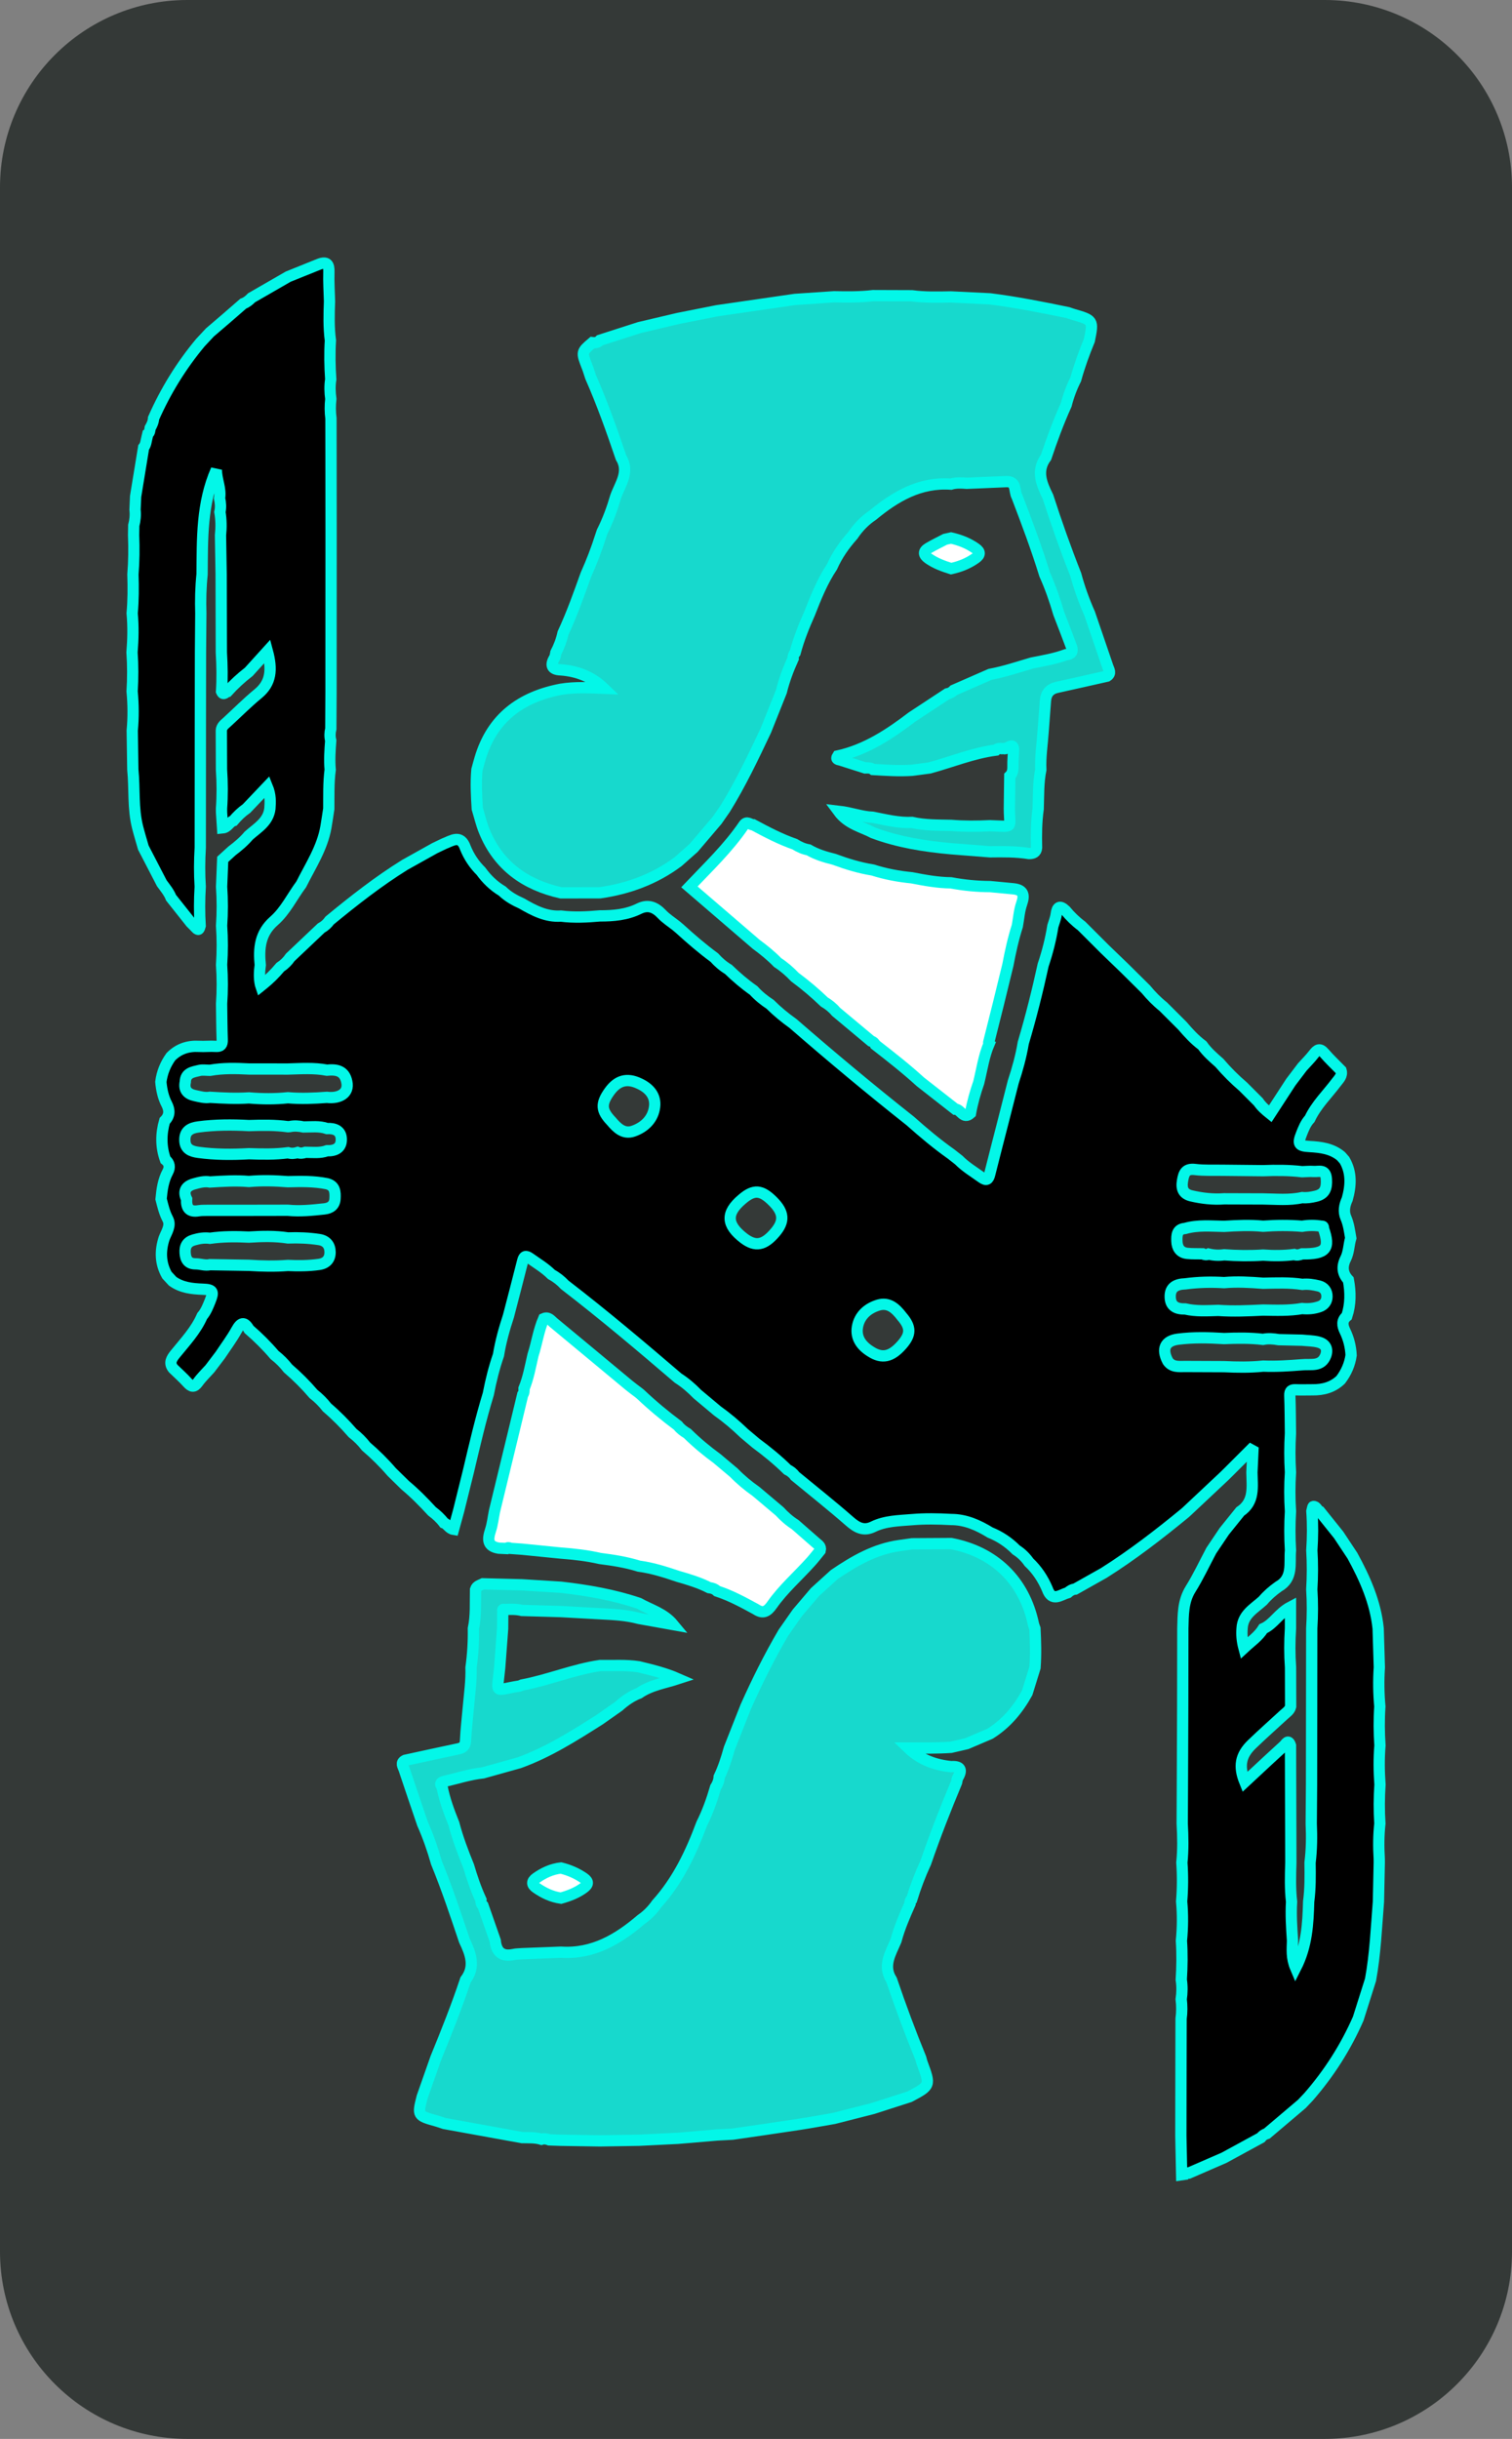 <svg width="1340" height="2160" viewBox="0 0 1340 2160" fill="none" xmlns="http://www.w3.org/2000/svg">
<rect x="0" y="0" width="1340" height="2160" fill="#808080" stroke="none"/>
<path d="M0 166C0 74.321 74.321 0 166 0H1174C1265.68 0 1340 74.321 1340 166V1994C1340 2085.68 1265.68 2160 1174 2160H166C74.321 2160 0 2085.68 0 1994V166Z" fill="#343937"/>
<mask id="path-2-outside-1_19_3" maskUnits="userSpaceOnUse" x="111" y="227" width="1118" height="1705" fill="black">
<rect fill="white" x="111" y="227" width="1118" height="1705"/>
<path d="M222.936 263.73C233.775 257.489 244.597 251.248 255.436 245.008C264.563 241.325 273.691 237.66 282.819 233.978C289.682 231.368 291.704 234.082 291.48 240.928C291.186 249.537 291.791 258.181 292.016 266.807C291.618 278.39 291.255 289.973 292.811 301.503C292.102 313 292.309 324.496 293.105 335.992C292.171 341.766 292.379 347.54 293.174 353.314C292.517 359.088 292.534 364.845 293.295 370.602C293.312 382.115 293.347 393.629 293.364 405.143C293.381 416.673 293.381 428.204 293.398 439.752C293.416 451.266 293.416 462.779 293.433 474.293C293.433 485.824 293.416 497.372 293.416 508.903C293.416 520.416 293.398 531.93 293.398 543.443C293.398 554.974 293.381 566.505 293.381 578.053C293.381 589.566 293.364 601.08 293.364 612.593C293.295 623.536 293.243 634.497 293.174 645.44C292.327 648.915 292.223 652.372 293.087 655.864C292.448 664.456 291.843 673.065 292.621 681.692C291.082 693.188 291.497 704.771 291.376 716.319C290.546 721.661 289.785 727.037 288.869 732.362C285.619 751.05 275.23 766.678 266.966 783.205C258.893 794.009 253.016 806.698 242.833 815.584C230.318 826.527 229.159 839.96 230.646 854.723C229.851 860.463 229.557 866.202 230.819 871.907C230.957 872.322 231.078 872.72 231.216 873.135C231.735 872.72 232.254 872.322 232.772 871.907C238.529 867.343 243.681 862.174 248.383 856.573C251.909 854.256 254.883 851.352 257.251 847.86C266.379 839.216 275.506 830.573 284.634 821.929C287.676 820.286 290.166 818.039 292.154 815.221C313.521 797.64 335.268 780.577 358.813 765.952C367.664 761.007 376.515 756.08 385.366 751.136C388.046 749.857 390.743 748.578 393.422 747.281C400.493 744.601 408.168 738.689 412.438 750.859C415.619 758.725 420.235 765.64 426.268 771.605C431.402 778.727 437.608 784.691 445.163 789.203C450.124 794.061 456.071 797.363 462.346 800.164C473.133 806.404 484.076 812.196 497.145 811.331C508.659 812.784 520.172 812.179 531.685 811.159C543.648 811.176 555.42 810.19 566.38 804.762C574.54 800.769 580.781 803.483 586.676 809.724C590.358 813.613 595.06 816.552 599.295 819.906C600.315 820.77 601.335 821.635 602.355 822.499C612.192 831.454 622.27 840.15 633.005 848.033C636.688 852.147 640.819 855.726 645.556 858.561C652.557 865.32 659.921 871.63 667.891 877.214C672.195 881.986 677.14 885.962 682.499 889.471C688.757 895.712 695.568 901.313 702.759 906.43C736.78 935.958 771.355 964.828 806.707 992.765C818.324 1003.1 830.2 1013.09 842.906 1022.07C845.171 1023.85 847.453 1025.63 849.718 1027.41C855.785 1033.56 863.202 1037.95 870.151 1042.95C874.317 1045.94 875.994 1044.52 877.083 1040.15C881.042 1024.35 885.139 1008.57 889.184 992.782C892.123 981.268 895.045 969.772 897.983 958.259C901.735 946.935 904.898 935.474 906.869 923.701C913.646 900.916 919.42 877.871 924.502 854.637C928.322 843.365 931.227 831.869 933.111 820.114C934.131 816.656 935.6 813.25 936.05 809.706C936.897 803.189 939.161 801.512 944.313 806.404C948.514 811.487 953.199 816.068 958.506 820.01C965.438 826.925 972.353 833.84 979.285 840.755C985.128 846.391 990.971 852.009 996.814 857.645C1003.04 863.817 1009.28 869.988 1015.5 876.16C1020.15 881.778 1025.22 886.965 1030.92 891.529C1036.57 897.164 1042.23 902.817 1047.88 908.453C1053.27 914.746 1058.84 920.865 1065.55 925.827C1069.75 931.791 1075.21 936.511 1080.64 941.282C1087.14 948.889 1094.19 955.942 1101.8 962.442C1106.28 966.92 1110.74 971.397 1115.21 975.875C1117.95 979.937 1121.56 983.084 1125.74 986.42C1131.91 976.946 1137.95 967.663 1143.98 958.397C1147.39 953.902 1150.81 949.407 1154.21 944.913C1157.64 941.092 1161.32 937.462 1164.43 933.399C1167.42 929.509 1169.76 928.126 1173.59 932.604C1178.24 938.015 1183.48 942.907 1188.48 948.024C1189.89 952.657 1186.65 955.493 1184.31 958.604C1176.31 969.236 1166.54 978.571 1160.77 990.846C1157.17 994.683 1155.3 999.489 1153.42 1004.23C1149.89 1013.08 1150.9 1014.89 1160.35 1015.41C1170.5 1015.98 1180.34 1017.14 1188.51 1024C1189.55 1025.18 1190.57 1026.37 1191.61 1027.55C1198.04 1038.63 1197.26 1050.21 1193.99 1061.97C1191.5 1067.31 1190.43 1073.07 1192.78 1078.44C1195.32 1084.3 1196.03 1090.4 1197.09 1096.52C1195.31 1102.52 1195.46 1109.01 1192.57 1114.75C1189.13 1121.57 1189.6 1127.9 1194.99 1133.59C1197 1144.38 1197.07 1155.08 1193.61 1165.62C1188.91 1169.48 1189.67 1174.08 1191.95 1178.76C1195.24 1185.56 1197.05 1192.71 1197.41 1200.25C1196.27 1208.29 1193.11 1215.48 1188.22 1221.95C1181.22 1228.71 1172.64 1231 1163.17 1230.88C1158.31 1230.83 1153.44 1231.09 1148.6 1230.87C1144.76 1230.69 1142.91 1231.56 1143.08 1235.98C1143.51 1247.1 1143.5 1258.25 1143.65 1269.37C1142.98 1280.88 1142.94 1292.41 1143.67 1303.92C1142.91 1315.45 1142.91 1326.99 1143.67 1338.5C1142.96 1350.01 1142.98 1361.54 1143.67 1373.06C1142.58 1384.59 1146.31 1397.73 1133 1405.19C1127.94 1408.79 1123.25 1412.82 1119.24 1417.59C1111.51 1424.63 1101.37 1429.85 1100.78 1442.22C1100.33 1447.83 1100.78 1453.32 1102.44 1459.56C1108.75 1453.7 1115.32 1449.29 1119.52 1442.43C1128.68 1438.44 1133.35 1428.67 1143.67 1423.26C1143.67 1430.43 1143.67 1436.31 1143.67 1442.21C1142.93 1453.74 1142.89 1465.27 1143.72 1476.78C1143.76 1488.3 1143.79 1499.81 1143.82 1511.32C1143.06 1514.69 1140.28 1516.41 1137.98 1518.51C1128.47 1527.24 1118.81 1535.82 1109.51 1544.77C1099.31 1554.59 1097.6 1564.34 1103.23 1578.19C1105.2 1576.36 1107.07 1574.63 1108.94 1572.88C1118.62 1563.91 1128.23 1554.87 1138.02 1546C1139.5 1544.65 1141.77 1539.81 1143.69 1545.93C1143.72 1557.45 1143.76 1568.96 1143.79 1580.47C1143.82 1592.02 1143.86 1603.55 1143.91 1615.1C1143.95 1626.6 1143.98 1638.09 1144.01 1649.59C1143.62 1661.15 1143.32 1672.74 1144.64 1684.27C1143.93 1695.78 1144.72 1707.28 1145.48 1718.76C1145.28 1726.28 1144.41 1733.88 1148.27 1742.91C1158.31 1723.3 1159.24 1703.75 1159.8 1684.13C1161.32 1672.69 1161.2 1661.17 1161.03 1649.66C1162.46 1638.13 1162.6 1626.56 1162.08 1614.98C1162.17 1603.5 1162.25 1592 1162.34 1580.53C1162.36 1568.98 1162.37 1557.45 1162.39 1545.9C1162.41 1534.38 1162.43 1522.87 1162.44 1511.37C1162.46 1499.84 1162.46 1488.31 1162.48 1476.77C1162.49 1465.25 1162.51 1453.74 1162.53 1442.22C1163.24 1430.69 1163.31 1419.16 1162.56 1407.63C1163.26 1396.12 1163.31 1384.59 1162.6 1373.07C1163.38 1361.54 1163.48 1350.03 1162.65 1338.5C1163.07 1337.01 1163.36 1334.28 1163.91 1334.23C1166.78 1333.97 1167.2 1337.62 1169.58 1338.46C1175.18 1345.43 1180.78 1352.42 1186.37 1359.38C1190.43 1365.52 1194.51 1371.66 1198.57 1377.79C1209.65 1398.02 1218.97 1418.89 1221.38 1442.19C1221.72 1453.69 1222.08 1465.2 1222.43 1476.7C1221.63 1488.28 1221.82 1499.84 1222.88 1511.39C1222.08 1522.89 1222.19 1534.38 1222.97 1545.86C1222.01 1557.41 1222.14 1568.94 1223 1580.49C1222.22 1591.99 1222.14 1603.5 1222.91 1615C1221.76 1625.37 1221.69 1635.78 1222.34 1646.18C1222.34 1647.36 1222.36 1648.52 1222.36 1649.69C1222.12 1661.19 1221.88 1672.67 1221.63 1684.16C1219.78 1707.28 1218.83 1730.48 1214.62 1753.35C1210.99 1764.83 1207.36 1776.31 1203.72 1787.79C1192.61 1813.16 1177.86 1836.23 1159.66 1857.09C1157.67 1859.18 1155.68 1861.28 1153.7 1863.37C1143.38 1872.1 1133.05 1880.83 1122.75 1889.58C1120.59 1890.25 1118.79 1891.42 1117.43 1893.24C1106.55 1899.17 1095.7 1905.08 1084.82 1911.01C1074.47 1915.51 1064.1 1920 1053.74 1924.5C1052.38 1924.34 1051.04 1924.32 1050.11 1925.59C1049.16 1925.72 1048.19 1925.86 1047.24 1926C1047 1914.52 1046.77 1903.06 1046.53 1891.58C1046.55 1880.07 1046.57 1868.55 1046.58 1857.06C1046.6 1845.53 1046.64 1834 1046.65 1822.45C1046.69 1810.93 1046.71 1799.42 1046.74 1787.89C1047.53 1782.13 1047.52 1776.38 1046.84 1770.62C1047.69 1764.85 1047.78 1759.07 1046.9 1753.3C1047.64 1741.8 1047.79 1730.3 1047.03 1718.79C1048.16 1707.21 1048.3 1695.63 1047.22 1684.03C1048.17 1672.56 1048.24 1661.1 1047.43 1649.62C1048.61 1638.08 1048.36 1626.51 1047.73 1614.94C1047.78 1603.47 1047.83 1591.97 1047.9 1580.49C1047.95 1568.94 1047.98 1557.39 1048.04 1545.83C1048.09 1534.33 1048.12 1522.84 1048.17 1511.32C1048.19 1499.77 1048.21 1488.23 1048.23 1476.68C1048.24 1465.18 1048.26 1453.67 1048.28 1442.17C1048.64 1430.21 1048.3 1418.33 1055.14 1407.37C1061.95 1396.46 1067.42 1384.71 1073.47 1373.33C1077.32 1367.61 1081.18 1361.87 1085.03 1356.15C1089.73 1350.32 1094.44 1344.48 1099.14 1338.65C1112.14 1329.96 1109.67 1316.63 1109.51 1304.01C1109.8 1297.61 1110.1 1291.23 1110.39 1284.84C1109.79 1284.51 1109.18 1284.2 1108.58 1283.87C1101.89 1290.56 1095.2 1297.25 1088.49 1303.94C1087.3 1305.12 1086.09 1306.29 1084.89 1307.47C1073.9 1317.79 1062.92 1328.09 1051.93 1338.41C1051.36 1338.93 1050.77 1339.45 1050.2 1339.97C1027.1 1358.92 1003.5 1377.19 978.196 1393.11C969.743 1397.86 961.306 1402.62 952.853 1407.37C950.312 1407.61 948.272 1408.86 946.405 1410.5C939.801 1412.44 932.333 1419.2 928.15 1407.3C924.329 1398.3 919.056 1390.29 911.9 1383.57C908.84 1379.21 905.106 1375.53 900.594 1372.69C893.938 1365.97 886.263 1360.78 877.481 1357.26C866.832 1350.72 855.682 1345.73 842.872 1345.73C831.324 1345.1 819.776 1344.88 808.228 1345.86C796.508 1346.85 784.614 1346.87 773.689 1352.23C765.304 1356.29 759.271 1352.86 752.754 1347.16C737.074 1333.42 720.686 1320.49 704.592 1307.21C702.846 1304.72 700.529 1302.92 697.815 1301.59C689.12 1293.05 679.698 1285.37 669.896 1278.13C666.422 1275.21 662.929 1272.27 659.455 1269.35C652.021 1262.17 644.156 1255.52 635.737 1249.52C629.842 1244.59 623.947 1239.67 618.069 1234.74C612.866 1229.41 607.299 1224.56 600.99 1220.56C568.057 1192.35 534.918 1164.38 500.534 1137.93C497.093 1134.25 493.169 1131.15 488.726 1128.75C483.022 1123.06 476.107 1118.98 469.607 1114.35C466.115 1111.86 464.334 1112.26 463.245 1116.63C459.148 1132.97 454.844 1149.25 450.626 1165.55C446.891 1176.88 443.693 1188.32 441.774 1200.11C437.868 1211.37 435.015 1222.9 432.768 1234.58C425.818 1257.3 420.511 1280.45 415.014 1303.54C412.144 1315.09 409.275 1326.66 406.405 1338.2C404.918 1343.6 403.449 1348.99 401.945 1354.46C397.969 1353.82 396.672 1349.87 393.439 1348.75C390.449 1344.77 386.836 1341.47 382.877 1338.5C375.392 1330.36 367.63 1322.47 359.107 1315.39C355.131 1311.48 351.138 1307.57 347.162 1303.68C340.178 1295.56 332.571 1288.04 324.412 1281.07C320.937 1276.59 316.961 1272.63 312.484 1269.16C305.465 1261.09 297.962 1253.5 289.82 1246.55C286.345 1242.07 282.352 1238.08 277.875 1234.6C270.925 1226.48 263.371 1218.94 255.246 1211.97C251.771 1207.49 247.778 1203.5 243.3 1200.03C236.351 1191.88 228.779 1184.36 220.689 1177.38C216.453 1169.96 213.359 1171.26 209.573 1178.12C205.355 1185.76 200.048 1192.82 195.207 1200.11C192.13 1204.16 189.07 1208.2 185.993 1212.25C182.415 1216.26 178.473 1220.01 175.362 1224.35C172.042 1228.98 169.622 1228.34 166.217 1224.56C162.241 1220.15 157.763 1216.19 153.493 1212.04C149.5 1207.06 152.145 1203.1 155.36 1199.13C164.004 1188.46 173.546 1178.42 179.147 1165.59C182.518 1161.65 184.368 1156.88 186.252 1152.17C189.623 1143.81 188.794 1142.08 179.701 1141.77C170.175 1141.42 161.03 1140.45 153.009 1134.76C151.315 1132.93 149.621 1131.1 147.927 1129.27C142.015 1118.79 141.807 1107.87 145.472 1096.66C147.564 1091.13 151.782 1085.44 148.67 1079.62C145.628 1073.9 144.314 1067.91 142.758 1061.86C143.519 1053.56 144.625 1045.39 148.687 1037.85C150.796 1033.93 150.382 1030.09 146.613 1027.11C142.516 1015.72 142.602 1004.24 145.921 992.695C150.503 988.235 150.537 983.239 147.754 977.88C144.538 971.708 143.19 965.035 142.55 958.172C143.605 949.961 146.613 942.544 151.436 935.837C158.334 928.904 166.701 926.138 176.416 926.709C181.291 927.003 186.201 926.38 191.076 926.709C195.674 927.02 197.092 925.291 196.936 920.831C196.556 910.216 196.556 899.602 196.383 888.987C197.178 877.474 197.178 865.96 196.383 854.464C197.178 842.933 197.178 831.385 196.383 819.854C197.178 808.341 197.178 796.827 196.383 785.314C196.711 777.24 197.04 769.15 197.368 761.076C200.082 758.604 202.796 756.132 205.51 753.643C210.887 749.546 216.056 745.241 220.429 740.037C228.105 733.209 237.768 727.919 239.203 716.181C239.635 710.165 239.929 704.148 236.887 696.732C230.179 703.785 224.353 709.905 218.528 716.025C214.119 719.102 210.299 722.802 206.842 726.899C203.194 728.057 201.828 732.794 197.247 733.226C196.936 728.437 196.642 724.012 196.348 719.586C196.331 718.428 196.314 717.287 196.314 716.129C197.143 704.598 197.092 693.084 196.296 681.554C196.244 670.023 196.21 658.492 196.158 646.961C196.331 643.4 198.976 641.533 201.292 639.424C210.385 631.091 219.081 622.292 228.606 614.478C240.344 604.849 241.381 593.076 236.99 576.791C230.732 583.689 225.615 589.359 220.481 595.012C213.687 600.285 207.36 606.041 201.604 612.438C199.858 612.784 198.077 616.328 196.348 612.403C197.074 600.872 196.867 589.342 196.175 577.811C196.141 566.297 196.106 554.784 196.072 543.27C196.037 531.722 196.002 520.191 195.985 508.643C195.795 497.13 195.605 485.616 195.415 474.12C196.141 467.205 196.072 460.324 194.896 453.461C195.812 449.381 195.484 445.319 194.585 441.274C196.02 432.612 191.681 424.643 191.75 416.016C178.542 445.82 179.389 477.335 179.078 508.678C177.903 520.157 177.609 531.67 177.972 543.201C177.868 554.749 177.782 566.315 177.678 577.863C177.661 589.359 177.643 600.855 177.609 612.369C177.592 623.917 177.574 635.448 177.557 646.996C177.557 658.509 177.54 670.005 177.54 681.519C177.522 693.05 177.522 704.581 177.505 716.129C177.488 727.642 177.471 739.156 177.471 750.669C176.779 762.2 176.693 773.731 177.436 785.262C176.727 796.775 176.675 808.306 177.384 819.82C176.693 821.929 176.468 825.04 173.374 821.462C172.077 819.958 170.59 818.627 169.19 817.209C163.33 809.827 157.469 802.446 151.609 795.064C149.707 790.258 146.423 786.368 143.415 782.271C137.952 771.743 132.507 761.215 127.044 750.687C125.332 744.671 123.483 738.706 121.944 732.638C117.657 715.818 119.437 698.495 117.709 681.45C117.536 669.971 117.363 658.492 117.19 647.013C118.297 635.448 118.176 623.882 117.086 612.317C117.795 600.803 117.812 589.29 117 577.776C117.934 566.245 118.193 554.697 117.121 543.149C118.158 531.688 118.193 520.209 117.812 508.712C118.729 497.164 118.884 485.616 118.4 474.051C118.452 471.181 118.487 468.294 118.539 465.424C119.749 460.808 120.198 456.141 119.662 451.404C119.835 447.497 120.008 443.59 120.181 439.683C122.549 425.231 124.918 410.778 127.286 396.326C129.36 393.802 129.429 390.604 130.225 387.63C130.484 386.524 130.761 385.417 131.02 384.311C132.818 383.032 132.714 380.992 133.06 379.125C134.598 376.428 135.947 373.645 136.102 370.446C146.82 346.157 160.616 323.787 177.626 303.405C180.427 300.397 183.245 297.406 186.045 294.398C195.899 286.066 205.735 277.508 215.572 268.934C218.493 267.862 220.81 265.943 222.936 263.73ZM307.367 958.207C305.379 948.128 298.152 946.935 289.734 947.782C278.255 945.587 266.69 946.468 255.125 946.78C243.646 946.762 232.167 946.745 220.671 946.745C209.089 946.157 197.524 945.863 186.028 947.921C182.899 947.921 179.614 947.333 176.658 948.042C171.04 949.407 164.419 950.064 164.211 958.241C162.673 965.329 166.372 968.977 172.699 970.308C177.073 971.224 181.481 972.573 186.062 971.812C197.576 972.538 209.089 973.109 220.619 972.348C232.133 973.333 243.646 973.437 255.159 972.227C266.69 973.195 278.203 972.728 289.716 971.864C300.867 973.178 309.545 968.233 307.367 958.207ZM1175.01 1200.35C1177.19 1193.84 1174.06 1189.98 1168.16 1188.53C1163.58 1187.39 1158.73 1187.42 1153.99 1186.94C1147.07 1186.78 1140.14 1186.63 1133.23 1186.47C1128.61 1185.66 1123.98 1185.26 1119.33 1186.2C1107.85 1184.85 1096.35 1185 1084.84 1185.49C1071.2 1184.66 1057.54 1184.28 1043.96 1186.04C1032.44 1187.53 1029.26 1194.68 1034.95 1205.47C1038.84 1211.05 1044.7 1210.24 1050.32 1210.21C1061.81 1210.26 1073.29 1210.29 1084.79 1210.35C1096.35 1210.9 1107.92 1211.09 1119.47 1209.88C1131 1210.36 1142.46 1209.57 1153.94 1208.69C1161.73 1207.86 1171.07 1210.92 1175.01 1200.35ZM165.37 1062C164.989 1069.44 167.479 1073.72 175.915 1072.32C179.199 1071.77 182.622 1072.05 185.976 1071.92C197.524 1071.92 209.072 1071.92 220.619 1071.92C232.098 1071.91 243.594 1071.87 255.073 1071.86C265.895 1072.94 276.647 1071.82 287.383 1070.66C292.776 1070.09 296.562 1067.5 296.908 1061.64C297.254 1055.8 296.994 1050.11 289.699 1048.34C278.272 1046.04 266.724 1046.27 255.159 1046.56C243.646 1045.65 232.115 1045.34 220.585 1046.36C209.054 1045.37 197.558 1046.1 186.045 1046.82C181.135 1045.91 176.382 1047.27 171.818 1048.53C165.024 1050.44 161.86 1054.79 165.37 1062ZM1084.84 1086.12C1073.28 1085.94 1061.64 1084.73 1050.27 1087.98C1042.9 1088.57 1042.85 1094.14 1043.01 1099.33C1043.18 1105.06 1045.93 1109.37 1052.08 1110.04C1056.61 1110.54 1061.24 1110.32 1065.82 1110.42C1067.55 1111.29 1069.3 1111.5 1071.08 1110.65C1075.63 1111.74 1080.22 1111.96 1084.88 1111.31C1096.37 1112.15 1107.88 1112.33 1119.4 1111.55C1128.61 1112.24 1137.81 1112.22 1146.97 1111.06C1149.41 1111.96 1151.71 1111.36 1153.99 1110.48C1175.2 1110.72 1179.23 1105.91 1172.87 1087.95C1172.99 1086.77 1172.83 1085.81 1171.28 1086.03C1165.52 1085.06 1159.75 1085.06 1153.99 1086.03C1142.46 1085.06 1130.93 1085.17 1119.38 1086C1107.87 1084.87 1096.35 1085.41 1084.84 1086.12ZM270.718 1020.53C277.131 1020.56 283.597 1021.44 289.855 1019.16C297.081 1019.39 302.682 1016.79 302.474 1008.84C302.267 1001.29 296.614 999.161 289.837 999.472C283.009 997.121 275.973 998.089 268.989 998.072C264.944 997.207 260.864 996.896 256.784 997.743C256.248 997.778 255.73 997.813 255.194 997.847C243.698 996.291 232.167 996.481 220.619 996.862C205.666 996.049 190.73 996.067 175.863 998.037C168.931 998.954 163.641 1001.55 163.814 1009.79C163.987 1017.73 169.449 1019.73 175.863 1020.6C190.73 1022.62 205.666 1022.64 220.619 1021.79C232.202 1022.21 243.802 1022.43 255.332 1020.93C258.167 1021.81 260.968 1021.58 263.751 1020.72C266.102 1021.67 268.419 1021.31 270.718 1020.53ZM1154.23 1137.5C1142.67 1135.72 1131.05 1136.29 1119.43 1136.49C1107.9 1135.61 1096.35 1134.92 1084.79 1135.94C1073.28 1135.23 1061.81 1135.51 1050.37 1137.03C1042.71 1137.29 1036.82 1139.81 1037.08 1148.75C1037.32 1157.29 1043.11 1159.42 1050.44 1159.28C1060.1 1161.51 1069.89 1160.82 1079.65 1160.56C1092.93 1161.49 1106.19 1160.89 1119.45 1160.25C1131 1160.45 1142.55 1160.9 1154.01 1158.9C1159.21 1159.4 1164.29 1158.98 1169.29 1157.29C1173.68 1155.8 1175.98 1152.52 1176.03 1148.27C1176.08 1143.56 1173.52 1140.04 1168.7 1138.86C1163.95 1137.74 1159.14 1136.98 1154.23 1137.5ZM659.299 1096.73C669.568 1104.41 677.157 1102.99 686.89 1091.6C695.412 1081.61 694.876 1073.88 684.953 1063.94C674.702 1053.67 668.116 1053.18 657.812 1061.98C643.101 1074.31 643.533 1084.63 659.299 1096.73ZM186.114 1120.05C197.593 1120.24 209.089 1120.43 220.568 1120.62C232.098 1121.37 243.629 1121.63 255.159 1120.74C264.356 1121.19 273.518 1121.11 282.663 1119.85C289.215 1118.95 292.603 1115.04 292.534 1108.89C292.465 1102.85 289.232 1098.74 282.698 1097.77C273.57 1096.4 264.425 1096.02 255.211 1096.37C243.681 1094.59 232.098 1094.9 220.516 1095.64C208.985 1095.07 197.489 1095.04 186.028 1096.68C181.135 1095.99 176.416 1096.8 171.731 1098.15C165.836 1099.84 163.641 1103.73 164.073 1109.7C164.505 1115.66 166.839 1119.34 173.408 1119.34C177.643 1119.34 181.81 1121.04 186.114 1120.05ZM1084.88 1036.45C1076.28 1036.28 1067.62 1036.78 1059.15 1035.76C1050.91 1034.77 1049.18 1038.8 1048.02 1045.58C1046.77 1052.82 1048.62 1057.44 1055.94 1059.15C1065.44 1061.36 1075.09 1062.43 1084.88 1061.72C1096.37 1061.76 1107.88 1061.79 1119.38 1061.83C1130.96 1061.95 1142.58 1063.19 1154.08 1060.64C1158.09 1061.05 1161.99 1060.39 1165.9 1059.49C1174.18 1057.58 1176.01 1052.55 1175.49 1044.3C1174.92 1035.05 1168.96 1037.83 1164.22 1037.5C1160.85 1037.26 1157.43 1037.63 1154.02 1037.71C1142.49 1036.36 1130.93 1036.35 1119.36 1036.81C1107.87 1036.67 1096.37 1036.55 1084.88 1036.45ZM771.666 1197.02C781.727 1203.5 789.748 1201.82 799.101 1191.28C807.485 1181.82 807.502 1175.44 799.204 1165.85C793.949 1159.02 787.76 1153.04 778.46 1155.84C769.021 1158.69 761.639 1165.09 759.893 1175.22C758.234 1184.95 763.524 1192.02 771.666 1197.02ZM541.815 993.007C546.95 999.057 552.724 1004.81 561.385 1001.77C571.411 998.245 578.827 990.915 580.141 980.196C581.334 970.412 575.335 963.635 566.467 959.624C555.662 954.49 547.226 956.789 540.052 966.816C532.342 977.603 532.74 983.516 541.815 993.007Z"/>
<path d="M600.886 282.055C612.399 279.773 623.895 277.491 635.408 275.209C658.469 271.873 681.513 268.519 704.574 265.182C716.088 264.404 727.584 263.626 739.097 262.848C750.645 263.056 762.193 263.229 773.689 261.828C785.202 261.863 796.698 261.915 808.211 261.949C819.724 263.523 831.307 263.16 842.889 262.969C854.385 263.54 865.881 264.093 877.377 264.664C900.646 267.603 923.638 272.149 946.578 276.903C947.909 277.37 949.24 277.889 950.606 278.286C969.017 283.611 969.016 283.611 965.438 301.434C960.77 312.723 956.622 324.202 953.354 335.992C949.707 343.201 946.906 350.721 944.918 358.535C938.055 373.679 932.298 389.255 927.026 405.004C918.037 417.106 923.136 428.498 928.72 439.891C936.24 463.16 944.382 486.187 953.389 508.92C956.587 520.762 960.736 532.258 965.715 543.478C971.074 559.158 976.45 574.82 981.809 590.5C982.794 593.37 984.938 596.343 981.135 598.815C966.354 602.134 951.608 605.506 936.81 608.738C930.293 610.173 927.009 614.167 926.525 620.684C925.85 629.535 925.176 638.369 924.519 647.22C923.759 658.734 921.874 670.161 922.393 681.761C920.059 693.223 920.491 704.857 920.059 716.457C918.434 727.867 918.365 739.329 918.624 750.825C918.313 754.957 915.547 755.942 912.021 755.959C900.559 754.092 888.994 754.265 877.446 754.403C865.898 753.487 854.351 752.588 842.803 751.672C819.344 749.546 796.179 745.915 773.965 737.652C763.8 732.241 751.561 730.045 743.004 718.428C754.621 719.742 763.8 723.493 773.533 723.787C785.029 726.034 796.456 728.939 808.315 728.386C819.742 730.979 831.393 730.719 842.993 730.996C854.454 731.93 865.916 731.878 877.394 731.307C898.9 731.947 894.63 734.35 894.526 716.302C894.647 706.638 894.785 696.974 894.906 687.31C898.606 683.766 897.517 679.133 897.724 674.794C897.862 671.924 898.018 669.055 898.156 666.185C899.09 655 892.192 664.612 889.547 662.935C888.959 662.969 888.389 663.021 887.801 663.056C885.882 662.745 884.067 662.831 882.581 664.318C862.32 666.963 843.442 674.794 823.891 680.119C818.704 680.81 813.518 681.502 808.332 682.193C796.784 682.971 785.271 682.193 773.758 681.502C771.666 679.894 769.211 680.05 766.774 680.119C759.478 677.802 752.166 675.503 744.888 673.152C743.228 672.616 740.29 672.772 742.399 669.556C767.5 664.041 788.262 650.246 808.28 635.015C818.687 628.17 829.094 621.341 839.484 614.495C841.783 614.063 843.736 613.008 845.327 611.28C856.045 606.595 866.745 601.91 877.464 597.225C890.118 594.891 902.288 590.759 914.596 587.163C924.796 585.175 935.064 583.429 944.866 579.799C949.465 579.574 951.124 577.067 949.603 572.901C945.973 562.995 942.083 553.176 938.314 543.322C934.892 531.567 930.881 520.036 925.85 508.868C918.642 485.478 910.033 462.572 901.285 439.718C898.502 434.998 901.441 426.112 891.604 426.545C879.987 427.063 868.353 427.53 856.736 428.031C852.051 427.685 847.367 427.392 842.768 428.757C815.247 426.873 793.569 439.666 773.412 456.314C766.376 461.033 760.602 466.997 755.9 474.033C748.397 482.453 741.966 491.58 737.368 501.936C728.811 514.763 723.106 528.956 717.54 543.218C712.492 554.542 707.859 566.021 704.678 578.036C703.503 579.557 702.707 581.234 702.915 583.222C698.61 592.713 694.963 602.446 692.456 612.576C687.858 624.107 683.242 635.638 678.644 647.151C667.476 670.68 656.343 694.208 642.582 716.371C640.197 719.794 637.829 723.199 635.443 726.622C628.563 734.713 621.665 742.803 614.785 750.894C610.169 754.974 605.571 759.054 600.955 763.134C580.349 778.52 557.045 787.077 531.754 790.69C520.241 790.707 508.728 790.742 497.197 790.759C465.475 783.654 441.584 766.73 429.086 735.871C426.527 729.544 424.989 722.819 422.983 716.267C422.257 704.771 421.635 693.257 422.672 681.744C423.588 678.424 424.453 675.105 425.438 671.803C436.104 635.828 461.586 617.192 497.214 610.398C509.713 608.41 522.315 609.032 535.039 609.551C524.252 599.161 511.494 594.372 497.18 593.283C488.744 593.024 487.516 589.117 491.544 582.357C492.236 581.199 492.218 579.609 492.53 578.226C495.417 572.676 497.647 566.868 498.96 560.748C506.809 543.875 513.05 526.398 519.29 508.903C524.321 497.717 528.729 486.29 532.411 474.587C532.826 473.359 533.241 472.132 533.656 470.904C538.686 460.929 542.541 450.488 545.653 439.77C549.664 428.584 558.169 418.004 550.373 405.212C542.196 381.113 533.673 357.135 523.405 333.831C522.419 330.875 521.555 327.867 520.414 324.98C515.245 311.755 515.21 311.772 524.995 303.457C527.588 303.785 529.939 303.319 531.789 301.313C543.406 297.579 555.023 293.845 566.657 290.111C578.032 287.414 589.459 284.735 600.886 282.055Z"/>
<path d="M393.647 1880.64C391.521 1879.93 389.412 1879.13 387.233 1878.53C369.929 1873.69 369.929 1873.71 374.147 1857.14C378.192 1845.63 382.237 1834.12 386.283 1822.62C395.652 1799.82 404.763 1776.89 412.576 1753.5C421.618 1741.59 416.985 1730.08 411.556 1718.6C403.777 1695.45 396.05 1672.29 386.784 1649.68C383.465 1637.89 379.42 1626.37 374.458 1615.17C368.995 1599.09 363.498 1583.03 358.122 1566.92C357.223 1564.24 354.699 1561.11 359.124 1559C374.769 1555.61 390.414 1552.16 406.076 1548.87C410.208 1548.01 412.334 1546.3 412.559 1541.59C413.043 1531.58 414.219 1521.61 415.118 1511.63C416.138 1500.07 417.814 1488.54 417.451 1476.87C419.025 1465.41 419.751 1453.88 419.543 1442.29C421.981 1430.88 421.168 1419.3 421.445 1407.79C422.43 1404.5 425.507 1403.97 428.048 1402.7C439.596 1403 451.127 1403.28 462.675 1403.57C474.171 1404.3 485.649 1405.02 497.145 1405.73C520.604 1408.41 543.821 1412.39 566.259 1419.98C576.494 1425.73 588.283 1428.77 596.581 1438.8C586.52 1437 576.442 1435.21 566.38 1433.39C555.006 1430.3 543.337 1429.81 531.668 1429.21C520.189 1428.57 508.71 1427.93 497.232 1427.29C485.684 1426.96 474.119 1426.61 462.571 1426.29C457.454 1424.99 452.268 1425.23 447.082 1425.46C445.854 1425.08 445.318 1425.46 445.578 1426.77C445.543 1431.94 445.491 1437.12 445.457 1442.29C444.592 1453.82 443.711 1465.37 442.846 1476.9C440.547 1501.33 437.245 1496.82 460.22 1493.24C461.05 1493.12 461.81 1492.63 462.623 1492.31C486.012 1487.95 508.157 1478.53 531.772 1475.07C543.216 1475.28 554.694 1474.4 566.104 1476.16C577.876 1479 589.632 1481.88 600.765 1486.77C589.13 1490.58 576.753 1492.36 566.363 1499.53C559.569 1502.16 553.726 1506.27 548.35 1511.1C542.732 1515.04 537.131 1518.98 531.512 1522.92C508.676 1537.39 485.857 1551.91 460.203 1561.15C449.485 1564.14 438.749 1567.14 428.031 1570.14C416.38 1571.35 405.247 1575.03 393.889 1577.66C391.918 1578.1 388.945 1579.14 391.728 1582.31C393.924 1593.66 397.917 1604.45 402.221 1615.13C405.575 1628 410.312 1640.39 415.308 1652.68C418.333 1662.88 421.721 1672.94 426.216 1682.61C426.112 1684.58 426.475 1686.39 428.048 1687.76C431.661 1698.1 435.292 1708.45 438.905 1718.79C439.856 1728.82 444.99 1733.14 455.155 1730.98C457.61 1730.46 460.185 1730.49 462.709 1730.27C474.188 1729.82 485.667 1729.39 497.163 1728.94C525.548 1730.77 547.779 1717.48 568.282 1699.96C573.693 1696.23 578.222 1691.61 581.974 1686.22C600.644 1665.58 612.295 1641 621.89 1615.24C627.076 1604.9 630.948 1594.08 634.146 1582.98C635.979 1580.16 637.172 1577.12 637.362 1573.73C641.217 1565.64 643.948 1557.17 646.317 1548.54C651.209 1536.17 656.101 1523.79 660.993 1511.39C671.003 1489.02 681.894 1467.1 694.323 1445.96C698.385 1440.15 702.448 1434.34 706.528 1428.53C711.766 1422.38 717.004 1416.21 722.242 1410.05C727.947 1404.87 733.651 1399.7 739.373 1394.51C757.127 1382.43 775.538 1371.79 797.32 1368.79C800.985 1368.29 804.633 1367.77 808.297 1367.25C819.845 1367.18 831.376 1367.11 842.924 1367.04C881.491 1374.32 907.733 1399.94 915.841 1438.21C916.135 1439.6 916.74 1440.93 917.207 1442.28C917.795 1453.81 918.123 1465.32 917.276 1476.85C914.96 1484.34 912.626 1491.82 910.309 1499.31C902.202 1513.97 891.777 1526.52 877.412 1535.47C870.514 1538.41 863.634 1541.35 856.736 1544.29C852.086 1545.36 847.453 1546.43 842.803 1547.51C830.252 1548.37 817.65 1548.09 804.961 1548.11C815.835 1558.57 828.731 1563.19 842.941 1564.6C851.066 1564.08 853.071 1567.21 848.871 1574.3C848.179 1575.48 848.162 1577.03 847.816 1578.42C837.98 1601.91 828.696 1625.61 820.399 1649.69C815.524 1660.2 811.409 1670.99 808.021 1682.07C806.552 1683.01 806.43 1684.46 806.517 1685.98C801.763 1696.66 797.095 1707.36 794.07 1718.7C789.368 1729.96 782.004 1740.9 790.163 1753.59C798.098 1776.96 806.707 1800.08 816.059 1822.91C816.44 1824.28 816.751 1825.7 817.235 1827.03C824.651 1847.12 824.651 1847.12 806.085 1856.94C795.298 1860.41 784.493 1863.89 773.706 1867.36C762.192 1870.3 750.679 1873.22 739.166 1876.16C729.036 1877.89 718.923 1879.79 708.758 1881.35C688.964 1884.37 669.136 1887.19 649.307 1890.09C644.709 1890.34 640.11 1890.6 635.512 1890.84C623.964 1891.82 612.399 1892.81 600.851 1893.78C589.355 1894.35 577.842 1894.92 566.346 1895.49C554.798 1895.68 543.25 1895.87 531.702 1896.06C520.206 1895.88 508.693 1895.69 497.197 1895.52C493.74 1895.4 490.265 1895.28 486.808 1895.16C484.543 1894.29 482.244 1893.88 479.858 1894.61C474.24 1892.89 468.466 1893.31 462.709 1893.15C439.665 1888.99 416.656 1884.8 393.647 1880.64Z"/>
<path d="M876.219 923.234C876.184 923.632 876.323 923.96 876.634 924.219C871.897 935.266 870.255 947.143 867.42 958.691C864.325 967.594 861.749 976.653 860.09 985.953C853.745 991.745 851.481 982.34 846.692 982.357C836.355 974.267 826.017 966.194 815.679 958.103C802.956 946.468 789.368 935.854 775.763 925.274C774.968 923.632 773.723 922.508 771.96 922.006C761.605 913.363 751.25 904.702 740.895 896.058C737.973 892.514 734.429 889.713 730.505 887.379C722.294 879.479 713.616 872.149 704.453 865.372C699.855 860.497 694.807 856.141 689.171 852.476C683.38 846.494 676.915 841.291 670.225 836.364C650.465 819.387 630.706 802.411 610.964 785.435C627.715 767.836 645.383 751.032 659.161 730.806C661.961 726.691 664.745 730.529 667.511 730.477C679.491 736.908 691.54 743.218 704.419 747.696C708.187 750.082 712.198 751.897 716.623 752.675C723.642 756.789 731.318 759.071 739.149 761.007C750.333 765.156 761.691 768.631 773.498 770.515C784.787 774.129 796.369 776.255 808.142 777.413C819.603 779.643 831.082 781.752 842.82 781.873C854.264 784.017 865.795 785.141 877.429 785.193C884.344 785.85 891.241 786.506 898.156 787.163C906.679 788.097 908.235 792.298 905.486 800.181C903.273 806.474 902.841 813.389 901.614 820.027C898.001 831.333 895.442 842.916 893.247 854.568C890.429 866.116 887.594 877.647 884.776 889.195C881.924 900.553 879.071 911.893 876.219 923.234Z"/>
<path d="M463.245 1235.15C464.524 1233.53 464.455 1231.63 464.421 1229.71C468.31 1220.22 470.039 1210.14 472.355 1200.22C475.83 1189.53 477.3 1178.26 481.829 1167.89C486.012 1166 488.173 1169.44 490.663 1171.48C512.929 1189.88 535.108 1208.39 557.339 1226.82C560.174 1229.17 563.182 1231.32 566.121 1233.55C566.674 1234.01 567.245 1234.48 567.798 1234.95C578.24 1244.85 589.303 1254.01 600.834 1262.62C603.081 1265.58 606.02 1267.71 609.166 1269.57C617.36 1277.66 626.194 1284.99 635.495 1291.79C640.456 1295.95 645.4 1300.12 650.362 1304.29C656.378 1310.49 663.016 1315.97 670.069 1320.93C677.019 1326.8 683.951 1332.64 690.9 1338.5C695.014 1342.96 699.509 1346.97 704.661 1350.22C710.798 1355.58 716.935 1360.96 723.054 1366.31C725.129 1368.13 727.826 1369.58 726.944 1373.09C724.23 1376.39 721.654 1379.82 718.802 1382.98C707.306 1395.81 694.133 1407.2 684.21 1421.34C680.061 1427.24 676.275 1429.5 669.983 1425.27C658.832 1419.18 647.665 1413.11 635.529 1409.14C633.559 1407.23 631.121 1406.42 628.476 1406.11C619.694 1401.63 610.325 1398.82 600.903 1396.12C589.58 1392.3 578.205 1388.65 566.294 1387.06C555.023 1383.55 543.423 1381.74 531.772 1380.27C520.362 1377.64 508.78 1376.36 497.128 1375.48C485.684 1374.34 474.223 1373.2 462.778 1372.05C459.269 1371.79 455.76 1371.55 452.268 1371.29C451.075 1370.52 449.917 1370.5 448.81 1371.45C446.528 1371.35 444.264 1371.22 441.982 1371.12C431.713 1369.44 432.128 1363.2 434.704 1355.32C436.467 1349.93 437.072 1344.15 438.196 1338.53C440.997 1326.99 443.797 1315.45 446.598 1303.91C449.381 1292.46 452.147 1281.03 454.93 1269.59C457.696 1258.16 460.462 1246.67 463.245 1235.15Z"/>
<path d="M837.651 477.629C839.397 477.249 841.126 476.869 842.872 476.471C850.703 478.252 858.067 481.07 864.688 485.754C868.941 488.763 868.733 491.373 864.688 494.277C858.085 498.997 850.737 501.901 842.872 503.595C835.836 501.382 828.973 498.893 822.853 494.588C818.462 491.494 817.996 488.399 822.715 485.547C827.538 482.66 832.655 480.257 837.651 477.629Z"/>
<path d="M497.128 1654.38C504.423 1656.18 511.2 1659.08 517.406 1663.38C521.78 1666.43 521.33 1668.97 517.354 1671.91C511.252 1676.42 504.337 1679.05 497.128 1681.07C489.02 1679.96 481.898 1676.51 475.242 1671.92C471.18 1669.12 471.042 1666.29 475.191 1663.32C481.829 1658.61 488.986 1655.31 497.128 1654.38Z"/>
</mask>
<path d="M222.936 263.73C233.775 257.489 244.597 251.248 255.436 245.008C264.563 241.325 273.691 237.66 282.819 233.978C289.682 231.368 291.704 234.082 291.48 240.928C291.186 249.537 291.791 258.181 292.016 266.807C291.618 278.39 291.255 289.973 292.811 301.503C292.102 313 292.309 324.496 293.105 335.992C292.171 341.766 292.379 347.54 293.174 353.314C292.517 359.088 292.534 364.845 293.295 370.602C293.312 382.115 293.347 393.629 293.364 405.143C293.381 416.673 293.381 428.204 293.398 439.752C293.416 451.266 293.416 462.779 293.433 474.293C293.433 485.824 293.416 497.372 293.416 508.903C293.416 520.416 293.398 531.93 293.398 543.443C293.398 554.974 293.381 566.505 293.381 578.053C293.381 589.566 293.364 601.08 293.364 612.593C293.295 623.536 293.243 634.497 293.174 645.44C292.327 648.915 292.223 652.372 293.087 655.864C292.448 664.456 291.843 673.065 292.621 681.692C291.082 693.188 291.497 704.771 291.376 716.319C290.546 721.661 289.785 727.037 288.869 732.362C285.619 751.05 275.23 766.678 266.966 783.205C258.893 794.009 253.016 806.698 242.833 815.584C230.318 826.527 229.159 839.96 230.646 854.723C229.851 860.463 229.557 866.202 230.819 871.907C230.957 872.322 231.078 872.72 231.216 873.135C231.735 872.72 232.254 872.322 232.772 871.907C238.529 867.343 243.681 862.174 248.383 856.573C251.909 854.256 254.883 851.352 257.251 847.86C266.379 839.216 275.506 830.573 284.634 821.929C287.676 820.286 290.166 818.039 292.154 815.221C313.521 797.64 335.268 780.577 358.813 765.952C367.664 761.007 376.515 756.08 385.366 751.136C388.046 749.857 390.743 748.578 393.422 747.281C400.493 744.601 408.168 738.689 412.438 750.859C415.619 758.725 420.235 765.64 426.268 771.605C431.402 778.727 437.608 784.691 445.163 789.203C450.124 794.061 456.071 797.363 462.346 800.164C473.133 806.404 484.076 812.196 497.145 811.331C508.659 812.784 520.172 812.179 531.685 811.159C543.648 811.176 555.42 810.19 566.38 804.762C574.54 800.769 580.781 803.483 586.676 809.724C590.358 813.613 595.06 816.552 599.295 819.906C600.315 820.77 601.335 821.635 602.355 822.499C612.192 831.454 622.27 840.15 633.005 848.033C636.688 852.147 640.819 855.726 645.556 858.561C652.557 865.32 659.921 871.63 667.891 877.214C672.195 881.986 677.14 885.962 682.499 889.471C688.757 895.712 695.568 901.313 702.759 906.43C736.78 935.958 771.355 964.828 806.707 992.765C818.324 1003.1 830.2 1013.09 842.906 1022.07C845.171 1023.85 847.453 1025.63 849.718 1027.41C855.785 1033.56 863.202 1037.95 870.151 1042.95C874.317 1045.94 875.994 1044.52 877.083 1040.15C881.042 1024.35 885.139 1008.57 889.184 992.782C892.123 981.268 895.045 969.772 897.983 958.259C901.735 946.935 904.898 935.474 906.869 923.701C913.646 900.916 919.42 877.871 924.502 854.637C928.322 843.365 931.227 831.869 933.111 820.114C934.131 816.656 935.6 813.25 936.05 809.706C936.897 803.189 939.161 801.512 944.313 806.404C948.514 811.487 953.199 816.068 958.506 820.01C965.438 826.925 972.353 833.84 979.285 840.755C985.128 846.391 990.971 852.009 996.814 857.645C1003.04 863.817 1009.28 869.988 1015.5 876.16C1020.15 881.778 1025.22 886.965 1030.92 891.529C1036.57 897.164 1042.23 902.817 1047.88 908.453C1053.27 914.746 1058.84 920.865 1065.55 925.827C1069.75 931.791 1075.21 936.511 1080.64 941.282C1087.14 948.889 1094.19 955.942 1101.8 962.442C1106.28 966.92 1110.74 971.397 1115.21 975.875C1117.95 979.937 1121.56 983.084 1125.74 986.42C1131.91 976.946 1137.95 967.663 1143.98 958.397C1147.39 953.902 1150.81 949.407 1154.21 944.913C1157.64 941.092 1161.32 937.462 1164.43 933.399C1167.42 929.509 1169.76 928.126 1173.59 932.604C1178.24 938.015 1183.48 942.907 1188.48 948.024C1189.89 952.657 1186.65 955.493 1184.31 958.604C1176.31 969.236 1166.54 978.571 1160.77 990.846C1157.17 994.683 1155.3 999.489 1153.42 1004.23C1149.89 1013.08 1150.9 1014.89 1160.35 1015.41C1170.5 1015.98 1180.34 1017.14 1188.51 1024C1189.55 1025.18 1190.57 1026.37 1191.61 1027.55C1198.04 1038.63 1197.26 1050.21 1193.99 1061.97C1191.5 1067.31 1190.43 1073.07 1192.78 1078.44C1195.32 1084.3 1196.03 1090.4 1197.09 1096.52C1195.31 1102.52 1195.46 1109.01 1192.57 1114.75C1189.13 1121.57 1189.6 1127.9 1194.99 1133.59C1197 1144.38 1197.07 1155.08 1193.61 1165.62C1188.91 1169.48 1189.67 1174.08 1191.95 1178.76C1195.24 1185.56 1197.05 1192.71 1197.41 1200.25C1196.27 1208.29 1193.11 1215.48 1188.22 1221.95C1181.22 1228.71 1172.64 1231 1163.17 1230.88C1158.31 1230.83 1153.44 1231.09 1148.6 1230.87C1144.76 1230.69 1142.91 1231.56 1143.08 1235.98C1143.51 1247.1 1143.5 1258.25 1143.65 1269.37C1142.98 1280.88 1142.94 1292.41 1143.67 1303.92C1142.91 1315.45 1142.91 1326.99 1143.67 1338.5C1142.96 1350.01 1142.98 1361.54 1143.67 1373.06C1142.58 1384.59 1146.31 1397.73 1133 1405.19C1127.94 1408.79 1123.25 1412.82 1119.24 1417.59C1111.51 1424.63 1101.37 1429.85 1100.78 1442.22C1100.33 1447.83 1100.78 1453.32 1102.44 1459.56C1108.75 1453.7 1115.32 1449.29 1119.52 1442.43C1128.68 1438.44 1133.35 1428.67 1143.67 1423.26C1143.67 1430.43 1143.67 1436.31 1143.67 1442.21C1142.93 1453.74 1142.89 1465.27 1143.72 1476.78C1143.76 1488.3 1143.79 1499.81 1143.82 1511.32C1143.06 1514.69 1140.28 1516.41 1137.98 1518.51C1128.47 1527.24 1118.81 1535.82 1109.51 1544.77C1099.31 1554.59 1097.6 1564.34 1103.23 1578.19C1105.2 1576.36 1107.07 1574.63 1108.94 1572.88C1118.62 1563.91 1128.23 1554.87 1138.02 1546C1139.5 1544.65 1141.77 1539.81 1143.69 1545.93C1143.72 1557.45 1143.76 1568.96 1143.79 1580.47C1143.82 1592.02 1143.86 1603.55 1143.91 1615.1C1143.95 1626.6 1143.98 1638.09 1144.01 1649.59C1143.62 1661.15 1143.32 1672.74 1144.64 1684.27C1143.93 1695.78 1144.72 1707.28 1145.48 1718.76C1145.28 1726.28 1144.41 1733.88 1148.27 1742.91C1158.31 1723.3 1159.24 1703.75 1159.8 1684.13C1161.32 1672.69 1161.2 1661.17 1161.03 1649.66C1162.46 1638.13 1162.6 1626.56 1162.08 1614.98C1162.17 1603.5 1162.25 1592 1162.34 1580.53C1162.36 1568.98 1162.37 1557.45 1162.39 1545.9C1162.41 1534.38 1162.43 1522.87 1162.44 1511.37C1162.46 1499.84 1162.46 1488.31 1162.48 1476.77C1162.49 1465.25 1162.51 1453.74 1162.53 1442.22C1163.24 1430.69 1163.31 1419.16 1162.56 1407.63C1163.26 1396.12 1163.31 1384.59 1162.6 1373.07C1163.38 1361.54 1163.48 1350.03 1162.65 1338.5C1163.07 1337.01 1163.36 1334.28 1163.91 1334.23C1166.78 1333.97 1167.2 1337.62 1169.58 1338.46C1175.18 1345.43 1180.78 1352.42 1186.37 1359.38C1190.43 1365.52 1194.51 1371.66 1198.57 1377.79C1209.65 1398.02 1218.97 1418.89 1221.38 1442.19C1221.72 1453.69 1222.08 1465.2 1222.43 1476.7C1221.63 1488.28 1221.82 1499.84 1222.88 1511.39C1222.08 1522.89 1222.19 1534.38 1222.97 1545.86C1222.01 1557.41 1222.14 1568.94 1223 1580.49C1222.22 1591.99 1222.14 1603.5 1222.91 1615C1221.76 1625.37 1221.69 1635.78 1222.34 1646.18C1222.34 1647.36 1222.36 1648.52 1222.36 1649.69C1222.12 1661.19 1221.88 1672.67 1221.63 1684.16C1219.78 1707.28 1218.83 1730.48 1214.62 1753.35C1210.99 1764.83 1207.36 1776.31 1203.72 1787.79C1192.61 1813.16 1177.86 1836.23 1159.66 1857.09C1157.67 1859.18 1155.68 1861.28 1153.7 1863.37C1143.38 1872.1 1133.05 1880.83 1122.75 1889.58C1120.59 1890.25 1118.79 1891.42 1117.43 1893.24C1106.55 1899.17 1095.7 1905.08 1084.82 1911.01C1074.47 1915.51 1064.1 1920 1053.74 1924.5C1052.38 1924.34 1051.04 1924.32 1050.11 1925.59C1049.16 1925.72 1048.19 1925.86 1047.24 1926C1047 1914.52 1046.77 1903.06 1046.53 1891.58C1046.55 1880.07 1046.57 1868.55 1046.58 1857.06C1046.6 1845.53 1046.64 1834 1046.65 1822.45C1046.69 1810.93 1046.71 1799.42 1046.74 1787.89C1047.53 1782.13 1047.52 1776.38 1046.84 1770.62C1047.69 1764.85 1047.78 1759.07 1046.9 1753.3C1047.64 1741.8 1047.79 1730.3 1047.03 1718.79C1048.16 1707.21 1048.3 1695.63 1047.22 1684.03C1048.17 1672.56 1048.24 1661.1 1047.43 1649.62C1048.61 1638.08 1048.36 1626.51 1047.73 1614.94C1047.78 1603.47 1047.83 1591.97 1047.9 1580.49C1047.95 1568.94 1047.98 1557.39 1048.04 1545.83C1048.09 1534.33 1048.12 1522.84 1048.17 1511.32C1048.19 1499.77 1048.21 1488.23 1048.23 1476.68C1048.24 1465.18 1048.26 1453.67 1048.28 1442.17C1048.64 1430.21 1048.3 1418.33 1055.14 1407.37C1061.95 1396.46 1067.42 1384.71 1073.47 1373.33C1077.32 1367.61 1081.18 1361.87 1085.03 1356.15C1089.73 1350.32 1094.44 1344.48 1099.14 1338.65C1112.14 1329.96 1109.67 1316.63 1109.51 1304.01C1109.8 1297.61 1110.1 1291.23 1110.39 1284.84C1109.79 1284.51 1109.18 1284.2 1108.58 1283.87C1101.89 1290.56 1095.2 1297.25 1088.49 1303.94C1087.3 1305.12 1086.09 1306.29 1084.89 1307.47C1073.9 1317.79 1062.92 1328.09 1051.93 1338.41C1051.36 1338.93 1050.77 1339.45 1050.2 1339.97C1027.1 1358.92 1003.5 1377.19 978.196 1393.11C969.743 1397.86 961.306 1402.62 952.853 1407.37C950.312 1407.61 948.272 1408.86 946.405 1410.5C939.801 1412.44 932.333 1419.2 928.15 1407.3C924.329 1398.3 919.056 1390.29 911.9 1383.57C908.84 1379.21 905.106 1375.53 900.594 1372.69C893.938 1365.97 886.263 1360.78 877.481 1357.26C866.832 1350.72 855.682 1345.73 842.872 1345.73C831.324 1345.1 819.776 1344.88 808.228 1345.86C796.508 1346.85 784.614 1346.87 773.689 1352.23C765.304 1356.29 759.271 1352.86 752.754 1347.16C737.074 1333.42 720.686 1320.49 704.592 1307.21C702.846 1304.72 700.529 1302.92 697.815 1301.59C689.12 1293.05 679.698 1285.37 669.896 1278.13C666.422 1275.21 662.929 1272.27 659.455 1269.35C652.021 1262.17 644.156 1255.52 635.737 1249.52C629.842 1244.59 623.947 1239.67 618.069 1234.74C612.866 1229.41 607.299 1224.56 600.99 1220.56C568.057 1192.35 534.918 1164.38 500.534 1137.93C497.093 1134.25 493.169 1131.15 488.726 1128.75C483.022 1123.06 476.107 1118.98 469.607 1114.35C466.115 1111.86 464.334 1112.26 463.245 1116.63C459.148 1132.97 454.844 1149.25 450.626 1165.55C446.891 1176.88 443.693 1188.32 441.774 1200.11C437.868 1211.37 435.015 1222.9 432.768 1234.58C425.818 1257.3 420.511 1280.45 415.014 1303.54C412.144 1315.09 409.275 1326.66 406.405 1338.2C404.918 1343.6 403.449 1348.99 401.945 1354.46C397.969 1353.82 396.672 1349.87 393.439 1348.75C390.449 1344.77 386.836 1341.47 382.877 1338.5C375.392 1330.36 367.63 1322.47 359.107 1315.39C355.131 1311.48 351.138 1307.57 347.162 1303.68C340.178 1295.56 332.571 1288.04 324.412 1281.07C320.937 1276.59 316.961 1272.63 312.484 1269.16C305.465 1261.09 297.962 1253.5 289.82 1246.55C286.345 1242.07 282.352 1238.08 277.875 1234.6C270.925 1226.48 263.371 1218.94 255.246 1211.97C251.771 1207.49 247.778 1203.5 243.3 1200.03C236.351 1191.88 228.779 1184.36 220.689 1177.38C216.453 1169.96 213.359 1171.26 209.573 1178.12C205.355 1185.76 200.048 1192.82 195.207 1200.11C192.13 1204.16 189.07 1208.2 185.993 1212.25C182.415 1216.26 178.473 1220.01 175.362 1224.35C172.042 1228.98 169.622 1228.34 166.217 1224.56C162.241 1220.15 157.763 1216.19 153.493 1212.04C149.5 1207.06 152.145 1203.1 155.36 1199.13C164.004 1188.46 173.546 1178.42 179.147 1165.59C182.518 1161.65 184.368 1156.88 186.252 1152.17C189.623 1143.81 188.794 1142.08 179.701 1141.77C170.175 1141.42 161.03 1140.45 153.009 1134.76C151.315 1132.93 149.621 1131.1 147.927 1129.27C142.015 1118.79 141.807 1107.87 145.472 1096.66C147.564 1091.13 151.782 1085.44 148.67 1079.62C145.628 1073.9 144.314 1067.91 142.758 1061.86C143.519 1053.56 144.625 1045.39 148.687 1037.85C150.796 1033.93 150.382 1030.09 146.613 1027.11C142.516 1015.72 142.602 1004.24 145.921 992.695C150.503 988.235 150.537 983.239 147.754 977.88C144.538 971.708 143.19 965.035 142.55 958.172C143.605 949.961 146.613 942.544 151.436 935.837C158.334 928.904 166.701 926.138 176.416 926.709C181.291 927.003 186.201 926.38 191.076 926.709C195.674 927.02 197.092 925.291 196.936 920.831C196.556 910.216 196.556 899.602 196.383 888.987C197.178 877.474 197.178 865.96 196.383 854.464C197.178 842.933 197.178 831.385 196.383 819.854C197.178 808.341 197.178 796.827 196.383 785.314C196.711 777.24 197.04 769.15 197.368 761.076C200.082 758.604 202.796 756.132 205.51 753.643C210.887 749.546 216.056 745.241 220.429 740.037C228.105 733.209 237.768 727.919 239.203 716.181C239.635 710.165 239.929 704.148 236.887 696.732C230.179 703.785 224.353 709.905 218.528 716.025C214.119 719.102 210.299 722.802 206.842 726.899C203.194 728.057 201.828 732.794 197.247 733.226C196.936 728.437 196.642 724.012 196.348 719.586C196.331 718.428 196.314 717.287 196.314 716.129C197.143 704.598 197.092 693.084 196.296 681.554C196.244 670.023 196.21 658.492 196.158 646.961C196.331 643.4 198.976 641.533 201.292 639.424C210.385 631.091 219.081 622.292 228.606 614.478C240.344 604.849 241.381 593.076 236.99 576.791C230.732 583.689 225.615 589.359 220.481 595.012C213.687 600.285 207.36 606.041 201.604 612.438C199.858 612.784 198.077 616.328 196.348 612.403C197.074 600.872 196.867 589.342 196.175 577.811C196.141 566.297 196.106 554.784 196.072 543.27C196.037 531.722 196.002 520.191 195.985 508.643C195.795 497.13 195.605 485.616 195.415 474.12C196.141 467.205 196.072 460.324 194.896 453.461C195.812 449.381 195.484 445.319 194.585 441.274C196.02 432.612 191.681 424.643 191.75 416.016C178.542 445.82 179.389 477.335 179.078 508.678C177.903 520.157 177.609 531.67 177.972 543.201C177.868 554.749 177.782 566.315 177.678 577.863C177.661 589.359 177.643 600.855 177.609 612.369C177.592 623.917 177.574 635.448 177.557 646.996C177.557 658.509 177.54 670.005 177.54 681.519C177.522 693.05 177.522 704.581 177.505 716.129C177.488 727.642 177.471 739.156 177.471 750.669C176.779 762.2 176.693 773.731 177.436 785.262C176.727 796.775 176.675 808.306 177.384 819.82C176.693 821.929 176.468 825.04 173.374 821.462C172.077 819.958 170.59 818.627 169.19 817.209C163.33 809.827 157.469 802.446 151.609 795.064C149.707 790.258 146.423 786.368 143.415 782.271C137.952 771.743 132.507 761.215 127.044 750.687C125.332 744.671 123.483 738.706 121.944 732.638C117.657 715.818 119.437 698.495 117.709 681.45C117.536 669.971 117.363 658.492 117.19 647.013C118.297 635.448 118.176 623.882 117.086 612.317C117.795 600.803 117.812 589.29 117 577.776C117.934 566.245 118.193 554.697 117.121 543.149C118.158 531.688 118.193 520.209 117.812 508.712C118.729 497.164 118.884 485.616 118.4 474.051C118.452 471.181 118.487 468.294 118.539 465.424C119.749 460.808 120.198 456.141 119.662 451.404C119.835 447.497 120.008 443.59 120.181 439.683C122.549 425.231 124.918 410.778 127.286 396.326C129.36 393.802 129.429 390.604 130.225 387.63C130.484 386.524 130.761 385.417 131.02 384.311C132.818 383.032 132.714 380.992 133.06 379.125C134.598 376.428 135.947 373.645 136.102 370.446C146.82 346.157 160.616 323.787 177.626 303.405C180.427 300.397 183.245 297.406 186.045 294.398C195.899 286.066 205.735 277.508 215.572 268.934C218.493 267.862 220.81 265.943 222.936 263.73ZM307.367 958.207C305.379 948.128 298.152 946.935 289.734 947.782C278.255 945.587 266.69 946.468 255.125 946.78C243.646 946.762 232.167 946.745 220.671 946.745C209.089 946.157 197.524 945.863 186.028 947.921C182.899 947.921 179.614 947.333 176.658 948.042C171.04 949.407 164.419 950.064 164.211 958.241C162.673 965.329 166.372 968.977 172.699 970.308C177.073 971.224 181.481 972.573 186.062 971.812C197.576 972.538 209.089 973.109 220.619 972.348C232.133 973.333 243.646 973.437 255.159 972.227C266.69 973.195 278.203 972.728 289.716 971.864C300.867 973.178 309.545 968.233 307.367 958.207ZM1175.01 1200.35C1177.19 1193.84 1174.06 1189.98 1168.16 1188.53C1163.58 1187.39 1158.73 1187.42 1153.99 1186.94C1147.07 1186.78 1140.14 1186.63 1133.23 1186.47C1128.61 1185.66 1123.98 1185.26 1119.33 1186.2C1107.85 1184.85 1096.35 1185 1084.84 1185.49C1071.2 1184.66 1057.54 1184.28 1043.96 1186.04C1032.44 1187.53 1029.26 1194.68 1034.95 1205.47C1038.84 1211.05 1044.7 1210.24 1050.32 1210.21C1061.81 1210.26 1073.29 1210.29 1084.79 1210.35C1096.35 1210.9 1107.92 1211.09 1119.47 1209.88C1131 1210.36 1142.46 1209.57 1153.94 1208.69C1161.73 1207.86 1171.07 1210.92 1175.01 1200.35ZM165.37 1062C164.989 1069.44 167.479 1073.72 175.915 1072.32C179.199 1071.77 182.622 1072.05 185.976 1071.92C197.524 1071.92 209.072 1071.92 220.619 1071.92C232.098 1071.91 243.594 1071.87 255.073 1071.86C265.895 1072.94 276.647 1071.82 287.383 1070.66C292.776 1070.09 296.562 1067.5 296.908 1061.64C297.254 1055.8 296.994 1050.11 289.699 1048.34C278.272 1046.04 266.724 1046.27 255.159 1046.56C243.646 1045.65 232.115 1045.34 220.585 1046.36C209.054 1045.37 197.558 1046.1 186.045 1046.82C181.135 1045.91 176.382 1047.27 171.818 1048.53C165.024 1050.44 161.86 1054.79 165.37 1062ZM1084.84 1086.12C1073.28 1085.94 1061.64 1084.73 1050.27 1087.98C1042.9 1088.57 1042.85 1094.14 1043.01 1099.33C1043.18 1105.06 1045.93 1109.37 1052.08 1110.04C1056.61 1110.54 1061.24 1110.32 1065.82 1110.42C1067.55 1111.29 1069.3 1111.5 1071.08 1110.65C1075.63 1111.74 1080.22 1111.96 1084.88 1111.31C1096.37 1112.15 1107.88 1112.33 1119.4 1111.55C1128.61 1112.24 1137.81 1112.22 1146.97 1111.06C1149.41 1111.96 1151.71 1111.36 1153.99 1110.48C1175.2 1110.72 1179.23 1105.91 1172.87 1087.95C1172.99 1086.77 1172.83 1085.81 1171.28 1086.03C1165.52 1085.06 1159.75 1085.06 1153.99 1086.03C1142.46 1085.06 1130.93 1085.17 1119.38 1086C1107.87 1084.87 1096.35 1085.41 1084.84 1086.12ZM270.718 1020.53C277.131 1020.56 283.597 1021.44 289.855 1019.16C297.081 1019.39 302.682 1016.79 302.474 1008.84C302.267 1001.29 296.614 999.161 289.837 999.472C283.009 997.121 275.973 998.089 268.989 998.072C264.944 997.207 260.864 996.896 256.784 997.743C256.248 997.778 255.73 997.813 255.194 997.847C243.698 996.291 232.167 996.481 220.619 996.862C205.666 996.049 190.73 996.067 175.863 998.037C168.931 998.954 163.641 1001.55 163.814 1009.79C163.987 1017.73 169.449 1019.73 175.863 1020.6C190.73 1022.62 205.666 1022.64 220.619 1021.79C232.202 1022.21 243.802 1022.43 255.332 1020.93C258.167 1021.81 260.968 1021.58 263.751 1020.72C266.102 1021.67 268.419 1021.31 270.718 1020.53ZM1154.23 1137.5C1142.67 1135.72 1131.05 1136.29 1119.43 1136.49C1107.9 1135.61 1096.35 1134.92 1084.79 1135.94C1073.28 1135.23 1061.81 1135.51 1050.37 1137.03C1042.71 1137.29 1036.82 1139.81 1037.08 1148.75C1037.32 1157.29 1043.11 1159.42 1050.44 1159.28C1060.1 1161.51 1069.89 1160.82 1079.65 1160.56C1092.93 1161.49 1106.19 1160.89 1119.45 1160.25C1131 1160.45 1142.55 1160.9 1154.01 1158.9C1159.21 1159.4 1164.29 1158.98 1169.29 1157.29C1173.68 1155.8 1175.98 1152.52 1176.03 1148.27C1176.08 1143.56 1173.52 1140.04 1168.7 1138.86C1163.95 1137.74 1159.14 1136.98 1154.23 1137.5ZM659.299 1096.73C669.568 1104.41 677.157 1102.99 686.89 1091.6C695.412 1081.61 694.876 1073.88 684.953 1063.94C674.702 1053.67 668.116 1053.18 657.812 1061.98C643.101 1074.31 643.533 1084.63 659.299 1096.73ZM186.114 1120.05C197.593 1120.24 209.089 1120.43 220.568 1120.62C232.098 1121.37 243.629 1121.63 255.159 1120.74C264.356 1121.19 273.518 1121.11 282.663 1119.85C289.215 1118.95 292.603 1115.04 292.534 1108.89C292.465 1102.85 289.232 1098.74 282.698 1097.77C273.57 1096.4 264.425 1096.02 255.211 1096.37C243.681 1094.59 232.098 1094.9 220.516 1095.64C208.985 1095.07 197.489 1095.04 186.028 1096.68C181.135 1095.99 176.416 1096.8 171.731 1098.15C165.836 1099.84 163.641 1103.73 164.073 1109.7C164.505 1115.66 166.839 1119.34 173.408 1119.34C177.643 1119.34 181.81 1121.04 186.114 1120.05ZM1084.88 1036.45C1076.28 1036.28 1067.62 1036.78 1059.15 1035.76C1050.91 1034.77 1049.18 1038.8 1048.02 1045.58C1046.77 1052.82 1048.62 1057.44 1055.94 1059.15C1065.44 1061.36 1075.09 1062.43 1084.88 1061.72C1096.37 1061.76 1107.88 1061.79 1119.38 1061.83C1130.96 1061.95 1142.58 1063.19 1154.08 1060.64C1158.09 1061.05 1161.99 1060.39 1165.9 1059.49C1174.18 1057.58 1176.01 1052.55 1175.49 1044.3C1174.92 1035.05 1168.96 1037.83 1164.22 1037.5C1160.85 1037.26 1157.43 1037.63 1154.02 1037.71C1142.49 1036.36 1130.93 1036.35 1119.36 1036.81C1107.87 1036.67 1096.37 1036.55 1084.88 1036.45ZM771.666 1197.02C781.727 1203.5 789.748 1201.82 799.101 1191.28C807.485 1181.82 807.502 1175.44 799.204 1165.85C793.949 1159.02 787.76 1153.04 778.46 1155.84C769.021 1158.69 761.639 1165.09 759.893 1175.22C758.234 1184.95 763.524 1192.02 771.666 1197.02ZM541.815 993.007C546.95 999.057 552.724 1004.81 561.385 1001.77C571.411 998.245 578.827 990.915 580.141 980.196C581.334 970.412 575.335 963.635 566.467 959.624C555.662 954.49 547.226 956.789 540.052 966.816C532.342 977.603 532.74 983.516 541.815 993.007Z" fill="black"/>
<path d="M600.886 282.055C612.399 279.773 623.895 277.491 635.408 275.209C658.469 271.873 681.513 268.519 704.574 265.182C716.088 264.404 727.584 263.626 739.097 262.848C750.645 263.056 762.193 263.229 773.689 261.828C785.202 261.863 796.698 261.915 808.211 261.949C819.724 263.523 831.307 263.16 842.889 262.969C854.385 263.54 865.881 264.093 877.377 264.664C900.646 267.603 923.638 272.149 946.578 276.903C947.909 277.37 949.24 277.889 950.606 278.286C969.017 283.611 969.016 283.611 965.438 301.434C960.77 312.723 956.622 324.202 953.354 335.992C949.707 343.201 946.906 350.721 944.918 358.535C938.055 373.679 932.298 389.255 927.026 405.004C918.037 417.106 923.136 428.498 928.72 439.891C936.24 463.16 944.382 486.187 953.389 508.92C956.587 520.762 960.736 532.258 965.715 543.478C971.074 559.158 976.45 574.82 981.809 590.5C982.794 593.37 984.938 596.343 981.135 598.815C966.354 602.134 951.608 605.506 936.81 608.738C930.293 610.173 927.009 614.167 926.525 620.684C925.85 629.535 925.176 638.369 924.519 647.22C923.759 658.734 921.874 670.161 922.393 681.761C920.059 693.223 920.491 704.857 920.059 716.457C918.434 727.867 918.365 739.329 918.624 750.825C918.313 754.957 915.547 755.942 912.021 755.959C900.559 754.092 888.994 754.265 877.446 754.403C865.898 753.487 854.351 752.588 842.803 751.672C819.344 749.546 796.179 745.915 773.965 737.652C763.8 732.241 751.561 730.045 743.004 718.428C754.621 719.742 763.8 723.493 773.533 723.787C785.029 726.034 796.456 728.939 808.315 728.386C819.742 730.979 831.393 730.719 842.993 730.996C854.454 731.93 865.916 731.878 877.394 731.307C898.9 731.947 894.63 734.35 894.526 716.302C894.647 706.638 894.785 696.974 894.906 687.31C898.606 683.766 897.517 679.133 897.724 674.794C897.862 671.924 898.018 669.055 898.156 666.185C899.09 655 892.192 664.612 889.547 662.935C888.959 662.969 888.389 663.021 887.801 663.056C885.882 662.745 884.067 662.831 882.581 664.318C862.32 666.963 843.442 674.794 823.891 680.119C818.704 680.81 813.518 681.502 808.332 682.193C796.784 682.971 785.271 682.193 773.758 681.502C771.666 679.894 769.211 680.05 766.774 680.119C759.478 677.802 752.166 675.503 744.888 673.152C743.228 672.616 740.29 672.772 742.399 669.556C767.5 664.041 788.262 650.246 808.28 635.015C818.687 628.17 829.094 621.341 839.484 614.495C841.783 614.063 843.736 613.008 845.327 611.28C856.045 606.595 866.745 601.91 877.464 597.225C890.118 594.891 902.288 590.759 914.596 587.163C924.796 585.175 935.064 583.429 944.866 579.799C949.465 579.574 951.124 577.067 949.603 572.901C945.973 562.995 942.083 553.176 938.314 543.322C934.892 531.567 930.881 520.036 925.85 508.868C918.642 485.478 910.033 462.572 901.285 439.718C898.502 434.998 901.441 426.112 891.604 426.545C879.987 427.063 868.353 427.53 856.736 428.031C852.051 427.685 847.367 427.392 842.768 428.757C815.247 426.873 793.569 439.666 773.412 456.314C766.376 461.033 760.602 466.997 755.9 474.033C748.397 482.453 741.966 491.58 737.368 501.936C728.811 514.763 723.106 528.956 717.54 543.218C712.492 554.542 707.859 566.021 704.678 578.036C703.503 579.557 702.707 581.234 702.915 583.222C698.61 592.713 694.963 602.446 692.456 612.576C687.858 624.107 683.242 635.638 678.644 647.151C667.476 670.68 656.343 694.208 642.582 716.371C640.197 719.794 637.829 723.199 635.443 726.622C628.563 734.713 621.665 742.803 614.785 750.894C610.169 754.974 605.571 759.054 600.955 763.134C580.349 778.52 557.045 787.077 531.754 790.69C520.241 790.707 508.728 790.742 497.197 790.759C465.475 783.654 441.584 766.73 429.086 735.871C426.527 729.544 424.989 722.819 422.983 716.267C422.257 704.771 421.635 693.257 422.672 681.744C423.588 678.424 424.453 675.105 425.438 671.803C436.104 635.828 461.586 617.192 497.214 610.398C509.713 608.41 522.315 609.032 535.039 609.551C524.252 599.161 511.494 594.372 497.18 593.283C488.744 593.024 487.516 589.117 491.544 582.357C492.236 581.199 492.218 579.609 492.53 578.226C495.417 572.676 497.647 566.868 498.96 560.748C506.809 543.875 513.05 526.398 519.29 508.903C524.321 497.717 528.729 486.29 532.411 474.587C532.826 473.359 533.241 472.132 533.656 470.904C538.686 460.929 542.541 450.488 545.653 439.77C549.664 428.584 558.169 418.004 550.373 405.212C542.196 381.113 533.673 357.135 523.405 333.831C522.419 330.875 521.555 327.867 520.414 324.98C515.245 311.755 515.21 311.772 524.995 303.457C527.588 303.785 529.939 303.319 531.789 301.313C543.406 297.579 555.023 293.845 566.657 290.111C578.032 287.414 589.459 284.735 600.886 282.055Z" fill="#17D9CD"/>
<path d="M393.647 1880.64C391.521 1879.93 389.412 1879.13 387.233 1878.53C369.929 1873.69 369.929 1873.71 374.147 1857.14C378.192 1845.63 382.237 1834.12 386.283 1822.62C395.652 1799.82 404.763 1776.89 412.576 1753.5C421.618 1741.59 416.985 1730.08 411.556 1718.6C403.777 1695.45 396.05 1672.29 386.784 1649.68C383.465 1637.89 379.42 1626.37 374.458 1615.17C368.995 1599.09 363.498 1583.03 358.122 1566.92C357.223 1564.24 354.699 1561.11 359.124 1559C374.769 1555.61 390.414 1552.16 406.076 1548.87C410.208 1548.01 412.334 1546.3 412.559 1541.59C413.043 1531.58 414.219 1521.61 415.118 1511.63C416.138 1500.07 417.814 1488.54 417.451 1476.87C419.025 1465.41 419.751 1453.88 419.543 1442.29C421.981 1430.88 421.168 1419.3 421.445 1407.79C422.43 1404.5 425.507 1403.97 428.048 1402.7C439.596 1403 451.127 1403.28 462.675 1403.57C474.171 1404.3 485.649 1405.02 497.145 1405.73C520.604 1408.41 543.821 1412.39 566.259 1419.98C576.494 1425.73 588.283 1428.77 596.581 1438.8C586.52 1437 576.442 1435.21 566.38 1433.39C555.006 1430.3 543.337 1429.81 531.668 1429.21C520.189 1428.57 508.71 1427.93 497.232 1427.29C485.684 1426.96 474.119 1426.61 462.571 1426.29C457.454 1424.99 452.268 1425.23 447.082 1425.46C445.854 1425.08 445.318 1425.46 445.578 1426.77C445.543 1431.94 445.491 1437.12 445.457 1442.29C444.592 1453.82 443.711 1465.37 442.846 1476.9C440.547 1501.33 437.245 1496.82 460.22 1493.24C461.05 1493.12 461.81 1492.63 462.623 1492.31C486.012 1487.95 508.157 1478.53 531.772 1475.07C543.216 1475.28 554.694 1474.4 566.104 1476.16C577.876 1479 589.632 1481.88 600.765 1486.77C589.13 1490.58 576.753 1492.36 566.363 1499.53C559.569 1502.16 553.726 1506.27 548.35 1511.1C542.732 1515.04 537.131 1518.98 531.512 1522.92C508.676 1537.39 485.857 1551.91 460.203 1561.15C449.485 1564.14 438.749 1567.14 428.031 1570.14C416.38 1571.35 405.247 1575.03 393.889 1577.66C391.918 1578.1 388.945 1579.14 391.728 1582.31C393.924 1593.66 397.917 1604.45 402.221 1615.13C405.575 1628 410.312 1640.39 415.308 1652.68C418.333 1662.88 421.721 1672.94 426.216 1682.61C426.112 1684.58 426.475 1686.39 428.048 1687.76C431.661 1698.1 435.292 1708.45 438.905 1718.79C439.856 1728.82 444.99 1733.14 455.155 1730.98C457.61 1730.46 460.185 1730.49 462.709 1730.27C474.188 1729.82 485.667 1729.39 497.163 1728.94C525.548 1730.77 547.779 1717.48 568.282 1699.96C573.693 1696.23 578.222 1691.61 581.974 1686.22C600.644 1665.58 612.295 1641 621.89 1615.24C627.076 1604.9 630.948 1594.08 634.146 1582.98C635.979 1580.16 637.172 1577.12 637.362 1573.73C641.217 1565.64 643.948 1557.17 646.317 1548.54C651.209 1536.17 656.101 1523.79 660.993 1511.39C671.003 1489.02 681.894 1467.1 694.323 1445.96C698.385 1440.15 702.448 1434.34 706.528 1428.53C711.766 1422.38 717.004 1416.21 722.242 1410.05C727.947 1404.87 733.651 1399.7 739.373 1394.51C757.127 1382.43 775.538 1371.79 797.32 1368.79C800.985 1368.29 804.633 1367.77 808.297 1367.25C819.845 1367.18 831.376 1367.11 842.924 1367.04C881.491 1374.32 907.733 1399.94 915.841 1438.21C916.135 1439.6 916.74 1440.93 917.207 1442.28C917.795 1453.81 918.123 1465.32 917.276 1476.85C914.96 1484.34 912.626 1491.82 910.309 1499.31C902.202 1513.97 891.777 1526.52 877.412 1535.47C870.514 1538.41 863.634 1541.35 856.736 1544.29C852.086 1545.36 847.453 1546.43 842.803 1547.51C830.252 1548.37 817.65 1548.09 804.961 1548.11C815.835 1558.57 828.731 1563.19 842.941 1564.6C851.066 1564.08 853.071 1567.21 848.871 1574.3C848.179 1575.48 848.162 1577.03 847.816 1578.42C837.98 1601.91 828.696 1625.61 820.399 1649.69C815.524 1660.2 811.409 1670.99 808.021 1682.07C806.552 1683.01 806.43 1684.46 806.517 1685.98C801.763 1696.66 797.095 1707.36 794.07 1718.7C789.368 1729.96 782.004 1740.9 790.163 1753.59C798.098 1776.96 806.707 1800.08 816.059 1822.91C816.44 1824.28 816.751 1825.7 817.235 1827.03C824.651 1847.12 824.651 1847.12 806.085 1856.94C795.298 1860.41 784.493 1863.89 773.706 1867.36C762.192 1870.3 750.679 1873.22 739.166 1876.16C729.036 1877.89 718.923 1879.79 708.758 1881.35C688.964 1884.37 669.136 1887.19 649.307 1890.09C644.709 1890.34 640.11 1890.6 635.512 1890.84C623.964 1891.82 612.399 1892.81 600.851 1893.78C589.355 1894.35 577.842 1894.92 566.346 1895.49C554.798 1895.68 543.25 1895.87 531.702 1896.06C520.206 1895.88 508.693 1895.69 497.197 1895.52C493.74 1895.4 490.265 1895.28 486.808 1895.16C484.543 1894.29 482.244 1893.88 479.858 1894.61C474.24 1892.89 468.466 1893.31 462.709 1893.15C439.665 1888.99 416.656 1884.8 393.647 1880.64Z" fill="#17D9CD"/>
<path d="M876.219 923.234C876.184 923.632 876.323 923.96 876.634 924.219C871.897 935.266 870.255 947.143 867.42 958.691C864.325 967.594 861.749 976.653 860.09 985.953C853.745 991.745 851.481 982.34 846.692 982.357C836.355 974.267 826.017 966.194 815.679 958.103C802.956 946.468 789.368 935.854 775.763 925.274C774.968 923.632 773.723 922.508 771.96 922.006C761.605 913.363 751.25 904.702 740.895 896.058C737.973 892.514 734.429 889.713 730.505 887.379C722.294 879.479 713.616 872.149 704.453 865.372C699.855 860.497 694.807 856.141 689.171 852.476C683.38 846.494 676.915 841.291 670.225 836.364C650.465 819.387 630.706 802.411 610.964 785.435C627.715 767.836 645.383 751.032 659.161 730.806C661.961 726.691 664.745 730.529 667.511 730.477C679.491 736.908 691.54 743.218 704.419 747.696C708.187 750.082 712.198 751.897 716.623 752.675C723.642 756.789 731.318 759.071 739.149 761.007C750.333 765.156 761.691 768.631 773.498 770.515C784.787 774.129 796.369 776.255 808.142 777.413C819.603 779.643 831.082 781.752 842.82 781.873C854.264 784.017 865.795 785.141 877.429 785.193C884.344 785.85 891.241 786.506 898.156 787.163C906.679 788.097 908.235 792.298 905.486 800.181C903.273 806.474 902.841 813.389 901.614 820.027C898.001 831.333 895.442 842.916 893.247 854.568C890.429 866.116 887.594 877.647 884.776 889.195C881.924 900.553 879.071 911.893 876.219 923.234Z" fill="white"/>
<path d="M463.245 1235.15C464.524 1233.53 464.455 1231.63 464.421 1229.71C468.31 1220.22 470.039 1210.14 472.355 1200.22C475.83 1189.53 477.3 1178.26 481.829 1167.89C486.012 1166 488.173 1169.44 490.663 1171.48C512.929 1189.88 535.108 1208.39 557.339 1226.82C560.174 1229.17 563.182 1231.32 566.121 1233.55C566.674 1234.01 567.245 1234.48 567.798 1234.95C578.24 1244.85 589.303 1254.01 600.834 1262.62C603.081 1265.58 606.02 1267.71 609.166 1269.57C617.36 1277.66 626.194 1284.99 635.495 1291.79C640.456 1295.95 645.4 1300.12 650.362 1304.29C656.378 1310.49 663.016 1315.97 670.069 1320.93C677.019 1326.8 683.951 1332.64 690.9 1338.5C695.014 1342.96 699.509 1346.97 704.661 1350.22C710.798 1355.58 716.935 1360.96 723.054 1366.31C725.129 1368.13 727.826 1369.58 726.944 1373.09C724.23 1376.39 721.654 1379.82 718.802 1382.98C707.306 1395.81 694.133 1407.2 684.21 1421.34C680.061 1427.24 676.275 1429.5 669.983 1425.27C658.832 1419.18 647.665 1413.11 635.529 1409.14C633.559 1407.23 631.121 1406.42 628.476 1406.11C619.694 1401.63 610.325 1398.82 600.903 1396.12C589.58 1392.3 578.205 1388.65 566.294 1387.06C555.023 1383.55 543.423 1381.74 531.772 1380.27C520.362 1377.64 508.78 1376.36 497.128 1375.48C485.684 1374.34 474.223 1373.2 462.778 1372.05C459.269 1371.79 455.76 1371.55 452.268 1371.29C451.075 1370.52 449.917 1370.5 448.81 1371.45C446.528 1371.35 444.264 1371.22 441.982 1371.12C431.713 1369.44 432.128 1363.2 434.704 1355.32C436.467 1349.93 437.072 1344.15 438.196 1338.53C440.997 1326.99 443.797 1315.45 446.598 1303.91C449.381 1292.46 452.147 1281.03 454.93 1269.59C457.696 1258.16 460.462 1246.67 463.245 1235.15Z" fill="white"/>
<path d="M837.651 477.629C839.397 477.249 841.126 476.869 842.872 476.471C850.703 478.252 858.067 481.07 864.688 485.754C868.941 488.763 868.733 491.373 864.688 494.277C858.085 498.997 850.737 501.901 842.872 503.595C835.836 501.382 828.973 498.893 822.853 494.588C818.462 491.494 817.996 488.399 822.715 485.547C827.538 482.66 832.655 480.257 837.651 477.629Z" fill="white"/>
<path d="M497.128 1654.38C504.423 1656.18 511.2 1659.08 517.406 1663.38C521.78 1666.43 521.33 1668.97 517.354 1671.91C511.252 1676.42 504.337 1679.05 497.128 1681.07C489.02 1679.96 481.898 1676.51 475.242 1671.92C471.18 1669.12 471.042 1666.29 475.191 1663.32C481.829 1658.61 488.986 1655.31 497.128 1654.38Z" fill="white"/>
<path d="M222.936 263.73C233.775 257.489 244.597 251.248 255.436 245.008C264.563 241.325 273.691 237.66 282.819 233.978C289.682 231.368 291.704 234.082 291.48 240.928C291.186 249.537 291.791 258.181 292.016 266.807C291.618 278.39 291.255 289.973 292.811 301.503C292.102 313 292.309 324.496 293.105 335.992C292.171 341.766 292.379 347.54 293.174 353.314C292.517 359.088 292.534 364.845 293.295 370.602C293.312 382.115 293.347 393.629 293.364 405.143C293.381 416.673 293.381 428.204 293.398 439.752C293.416 451.266 293.416 462.779 293.433 474.293C293.433 485.824 293.416 497.372 293.416 508.903C293.416 520.416 293.398 531.93 293.398 543.443C293.398 554.974 293.381 566.505 293.381 578.053C293.381 589.566 293.364 601.08 293.364 612.593C293.295 623.536 293.243 634.497 293.174 645.44C292.327 648.915 292.223 652.372 293.087 655.864C292.448 664.456 291.843 673.065 292.621 681.692C291.082 693.188 291.497 704.771 291.376 716.319C290.546 721.661 289.785 727.037 288.869 732.362C285.619 751.05 275.23 766.678 266.966 783.205C258.893 794.009 253.016 806.698 242.833 815.584C230.318 826.527 229.159 839.96 230.646 854.723C229.851 860.463 229.557 866.202 230.819 871.907C230.957 872.322 231.078 872.72 231.216 873.135C231.735 872.72 232.254 872.322 232.772 871.907C238.529 867.343 243.681 862.174 248.383 856.573C251.909 854.256 254.883 851.352 257.251 847.86C266.379 839.216 275.506 830.573 284.634 821.929C287.676 820.286 290.166 818.039 292.154 815.221C313.521 797.64 335.268 780.577 358.813 765.952C367.664 761.007 376.515 756.08 385.366 751.136C388.046 749.857 390.743 748.578 393.422 747.281C400.493 744.601 408.168 738.689 412.438 750.859C415.619 758.725 420.235 765.64 426.268 771.605C431.402 778.727 437.608 784.691 445.163 789.203C450.124 794.061 456.071 797.363 462.346 800.164C473.133 806.404 484.076 812.196 497.145 811.331C508.659 812.784 520.172 812.179 531.685 811.159C543.648 811.176 555.42 810.19 566.38 804.762C574.54 800.769 580.781 803.483 586.676 809.724C590.358 813.613 595.06 816.552 599.295 819.906C600.315 820.77 601.335 821.635 602.355 822.499C612.192 831.454 622.27 840.15 633.005 848.033C636.688 852.147 640.819 855.726 645.556 858.561C652.557 865.32 659.921 871.63 667.891 877.214C672.195 881.986 677.14 885.962 682.499 889.471C688.757 895.712 695.568 901.313 702.759 906.43C736.78 935.958 771.355 964.828 806.707 992.765C818.324 1003.1 830.2 1013.09 842.906 1022.07C845.171 1023.85 847.453 1025.63 849.718 1027.41C855.785 1033.56 863.202 1037.95 870.151 1042.95C874.317 1045.94 875.994 1044.52 877.083 1040.15C881.042 1024.35 885.139 1008.57 889.184 992.782C892.123 981.268 895.045 969.772 897.983 958.259C901.735 946.935 904.898 935.474 906.869 923.701C913.646 900.916 919.42 877.871 924.502 854.637C928.322 843.365 931.227 831.869 933.111 820.114C934.131 816.656 935.6 813.25 936.05 809.706C936.897 803.189 939.161 801.512 944.313 806.404C948.514 811.487 953.199 816.068 958.506 820.01C965.438 826.925 972.353 833.84 979.285 840.755C985.128 846.391 990.971 852.009 996.814 857.645C1003.04 863.817 1009.28 869.988 1015.5 876.16C1020.15 881.778 1025.22 886.965 1030.92 891.529C1036.57 897.164 1042.23 902.817 1047.88 908.453C1053.27 914.746 1058.84 920.865 1065.55 925.827C1069.75 931.791 1075.21 936.511 1080.64 941.282C1087.14 948.889 1094.19 955.942 1101.8 962.442C1106.28 966.92 1110.74 971.397 1115.21 975.875C1117.95 979.937 1121.56 983.084 1125.74 986.42C1131.91 976.946 1137.95 967.663 1143.98 958.397C1147.39 953.902 1150.81 949.407 1154.21 944.913C1157.64 941.092 1161.32 937.462 1164.43 933.399C1167.42 929.509 1169.76 928.126 1173.59 932.604C1178.24 938.015 1183.48 942.907 1188.48 948.024C1189.89 952.657 1186.65 955.493 1184.31 958.604C1176.31 969.236 1166.54 978.571 1160.77 990.846C1157.17 994.683 1155.3 999.489 1153.42 1004.23C1149.89 1013.08 1150.9 1014.89 1160.35 1015.41C1170.5 1015.98 1180.34 1017.14 1188.51 1024C1189.55 1025.18 1190.57 1026.37 1191.61 1027.55C1198.04 1038.63 1197.26 1050.21 1193.99 1061.97C1191.5 1067.31 1190.43 1073.07 1192.78 1078.44C1195.32 1084.3 1196.03 1090.4 1197.09 1096.52C1195.31 1102.52 1195.46 1109.01 1192.57 1114.75C1189.13 1121.57 1189.6 1127.9 1194.99 1133.59C1197 1144.38 1197.07 1155.08 1193.61 1165.62C1188.91 1169.48 1189.67 1174.08 1191.95 1178.76C1195.24 1185.56 1197.05 1192.71 1197.41 1200.25C1196.27 1208.29 1193.11 1215.48 1188.22 1221.95C1181.22 1228.71 1172.64 1231 1163.17 1230.88C1158.31 1230.83 1153.44 1231.09 1148.6 1230.87C1144.76 1230.69 1142.91 1231.56 1143.08 1235.98C1143.51 1247.1 1143.5 1258.25 1143.65 1269.37C1142.98 1280.88 1142.94 1292.41 1143.67 1303.92C1142.91 1315.45 1142.91 1326.99 1143.67 1338.5C1142.96 1350.01 1142.98 1361.54 1143.67 1373.06C1142.58 1384.59 1146.31 1397.73 1133 1405.19C1127.94 1408.79 1123.25 1412.82 1119.24 1417.59C1111.51 1424.63 1101.37 1429.85 1100.78 1442.22C1100.33 1447.83 1100.78 1453.32 1102.44 1459.56C1108.75 1453.7 1115.32 1449.29 1119.52 1442.43C1128.68 1438.44 1133.35 1428.67 1143.67 1423.26C1143.67 1430.43 1143.67 1436.31 1143.67 1442.21C1142.93 1453.74 1142.89 1465.27 1143.72 1476.78C1143.76 1488.3 1143.79 1499.81 1143.82 1511.32C1143.06 1514.69 1140.28 1516.41 1137.98 1518.51C1128.47 1527.24 1118.81 1535.82 1109.51 1544.77C1099.31 1554.59 1097.6 1564.34 1103.23 1578.19C1105.2 1576.36 1107.07 1574.63 1108.94 1572.88C1118.62 1563.91 1128.23 1554.87 1138.02 1546C1139.5 1544.65 1141.77 1539.81 1143.69 1545.93C1143.72 1557.45 1143.76 1568.96 1143.79 1580.47C1143.82 1592.02 1143.86 1603.55 1143.91 1615.1C1143.95 1626.6 1143.98 1638.09 1144.01 1649.59C1143.62 1661.15 1143.32 1672.74 1144.64 1684.27C1143.93 1695.78 1144.72 1707.28 1145.48 1718.76C1145.28 1726.28 1144.41 1733.88 1148.27 1742.91C1158.31 1723.3 1159.24 1703.75 1159.8 1684.13C1161.32 1672.69 1161.2 1661.17 1161.03 1649.66C1162.46 1638.13 1162.6 1626.56 1162.08 1614.98C1162.17 1603.5 1162.25 1592 1162.34 1580.53C1162.36 1568.98 1162.37 1557.45 1162.39 1545.9C1162.41 1534.38 1162.43 1522.87 1162.44 1511.37C1162.46 1499.84 1162.46 1488.31 1162.48 1476.77C1162.49 1465.25 1162.51 1453.74 1162.53 1442.22C1163.24 1430.69 1163.31 1419.16 1162.56 1407.63C1163.26 1396.12 1163.31 1384.59 1162.6 1373.07C1163.38 1361.54 1163.48 1350.03 1162.65 1338.5C1163.07 1337.01 1163.36 1334.28 1163.91 1334.23C1166.78 1333.97 1167.2 1337.62 1169.58 1338.46C1175.18 1345.43 1180.78 1352.42 1186.37 1359.38C1190.43 1365.52 1194.51 1371.66 1198.57 1377.79C1209.65 1398.02 1218.97 1418.89 1221.38 1442.19C1221.72 1453.69 1222.08 1465.2 1222.43 1476.7C1221.63 1488.28 1221.82 1499.84 1222.88 1511.39C1222.08 1522.89 1222.19 1534.38 1222.97 1545.86C1222.01 1557.41 1222.14 1568.94 1223 1580.49C1222.22 1591.99 1222.14 1603.5 1222.91 1615C1221.76 1625.37 1221.69 1635.78 1222.34 1646.18C1222.34 1647.36 1222.36 1648.52 1222.36 1649.69C1222.12 1661.19 1221.88 1672.67 1221.63 1684.16C1219.78 1707.28 1218.83 1730.48 1214.62 1753.35C1210.99 1764.83 1207.36 1776.31 1203.72 1787.79C1192.61 1813.16 1177.86 1836.23 1159.66 1857.09C1157.67 1859.18 1155.68 1861.28 1153.7 1863.37C1143.38 1872.1 1133.05 1880.83 1122.75 1889.58C1120.59 1890.25 1118.79 1891.42 1117.43 1893.24C1106.55 1899.17 1095.7 1905.08 1084.82 1911.01C1074.47 1915.51 1064.1 1920 1053.74 1924.5C1052.38 1924.34 1051.04 1924.32 1050.11 1925.59C1049.16 1925.72 1048.19 1925.86 1047.24 1926C1047 1914.52 1046.77 1903.06 1046.53 1891.58C1046.55 1880.07 1046.57 1868.55 1046.58 1857.06C1046.6 1845.53 1046.64 1834 1046.65 1822.45C1046.69 1810.93 1046.71 1799.42 1046.74 1787.89C1047.53 1782.13 1047.52 1776.38 1046.84 1770.62C1047.69 1764.85 1047.78 1759.07 1046.9 1753.3C1047.64 1741.8 1047.79 1730.3 1047.03 1718.79C1048.16 1707.21 1048.3 1695.63 1047.22 1684.03C1048.17 1672.56 1048.24 1661.1 1047.43 1649.62C1048.61 1638.08 1048.36 1626.51 1047.73 1614.94C1047.78 1603.47 1047.83 1591.97 1047.9 1580.49C1047.95 1568.94 1047.98 1557.39 1048.04 1545.83C1048.09 1534.33 1048.12 1522.84 1048.17 1511.32C1048.19 1499.77 1048.21 1488.23 1048.23 1476.68C1048.24 1465.18 1048.26 1453.67 1048.28 1442.17C1048.64 1430.21 1048.3 1418.33 1055.14 1407.37C1061.95 1396.46 1067.42 1384.71 1073.47 1373.33C1077.32 1367.61 1081.18 1361.87 1085.03 1356.15C1089.73 1350.32 1094.44 1344.48 1099.14 1338.65C1112.14 1329.96 1109.67 1316.63 1109.51 1304.01C1109.8 1297.61 1110.1 1291.23 1110.39 1284.84C1109.79 1284.51 1109.18 1284.2 1108.58 1283.87C1101.89 1290.56 1095.2 1297.25 1088.49 1303.94C1087.3 1305.12 1086.09 1306.29 1084.89 1307.47C1073.9 1317.79 1062.92 1328.09 1051.93 1338.41C1051.36 1338.93 1050.77 1339.45 1050.2 1339.97C1027.1 1358.92 1003.5 1377.19 978.196 1393.11C969.743 1397.86 961.306 1402.62 952.853 1407.37C950.312 1407.61 948.272 1408.86 946.405 1410.5C939.801 1412.44 932.333 1419.2 928.15 1407.3C924.329 1398.3 919.056 1390.29 911.9 1383.57C908.84 1379.21 905.106 1375.53 900.594 1372.69C893.938 1365.97 886.263 1360.78 877.481 1357.26C866.832 1350.72 855.682 1345.73 842.872 1345.73C831.324 1345.1 819.776 1344.88 808.228 1345.86C796.508 1346.85 784.614 1346.87 773.689 1352.23C765.304 1356.29 759.271 1352.86 752.754 1347.16C737.074 1333.42 720.686 1320.49 704.592 1307.21C702.846 1304.72 700.529 1302.92 697.815 1301.59C689.12 1293.05 679.698 1285.37 669.896 1278.13C666.422 1275.21 662.929 1272.27 659.455 1269.35C652.021 1262.17 644.156 1255.52 635.737 1249.52C629.842 1244.59 623.947 1239.67 618.069 1234.74C612.866 1229.41 607.299 1224.56 600.99 1220.56C568.057 1192.35 534.918 1164.38 500.534 1137.93C497.093 1134.25 493.169 1131.15 488.726 1128.75C483.022 1123.06 476.107 1118.98 469.607 1114.35C466.115 1111.86 464.334 1112.26 463.245 1116.63C459.148 1132.97 454.844 1149.25 450.626 1165.55C446.891 1176.88 443.693 1188.32 441.774 1200.11C437.868 1211.37 435.015 1222.9 432.768 1234.58C425.818 1257.3 420.511 1280.45 415.014 1303.54C412.144 1315.09 409.275 1326.66 406.405 1338.2C404.918 1343.6 403.449 1348.99 401.945 1354.46C397.969 1353.82 396.672 1349.87 393.439 1348.75C390.449 1344.77 386.836 1341.47 382.877 1338.5C375.392 1330.36 367.63 1322.47 359.107 1315.39C355.131 1311.48 351.138 1307.57 347.162 1303.68C340.178 1295.56 332.571 1288.04 324.412 1281.07C320.937 1276.59 316.961 1272.63 312.484 1269.16C305.465 1261.09 297.962 1253.5 289.82 1246.55C286.345 1242.07 282.352 1238.08 277.875 1234.6C270.925 1226.48 263.371 1218.94 255.246 1211.97C251.771 1207.49 247.778 1203.5 243.3 1200.03C236.351 1191.88 228.779 1184.36 220.689 1177.38C216.453 1169.96 213.359 1171.26 209.573 1178.12C205.355 1185.76 200.048 1192.82 195.207 1200.11C192.13 1204.16 189.07 1208.2 185.993 1212.25C182.415 1216.26 178.473 1220.01 175.362 1224.35C172.042 1228.98 169.622 1228.34 166.217 1224.56C162.241 1220.15 157.763 1216.19 153.493 1212.04C149.5 1207.06 152.145 1203.1 155.36 1199.13C164.004 1188.46 173.546 1178.42 179.147 1165.59C182.518 1161.65 184.368 1156.88 186.252 1152.17C189.623 1143.81 188.794 1142.08 179.701 1141.77C170.175 1141.42 161.03 1140.45 153.009 1134.76C151.315 1132.93 149.621 1131.1 147.927 1129.27C142.015 1118.79 141.807 1107.87 145.472 1096.66C147.564 1091.13 151.782 1085.44 148.67 1079.62C145.628 1073.9 144.314 1067.91 142.758 1061.86C143.519 1053.56 144.625 1045.39 148.687 1037.85C150.796 1033.93 150.382 1030.09 146.613 1027.11C142.516 1015.72 142.602 1004.24 145.921 992.695C150.503 988.235 150.537 983.239 147.754 977.88C144.538 971.708 143.19 965.035 142.55 958.172C143.605 949.961 146.613 942.544 151.436 935.837C158.334 928.904 166.701 926.138 176.416 926.709C181.291 927.003 186.201 926.38 191.076 926.709C195.674 927.02 197.092 925.291 196.936 920.831C196.556 910.216 196.556 899.602 196.383 888.987C197.178 877.474 197.178 865.96 196.383 854.464C197.178 842.933 197.178 831.385 196.383 819.854C197.178 808.341 197.178 796.827 196.383 785.314C196.711 777.24 197.04 769.15 197.368 761.076C200.082 758.604 202.796 756.132 205.51 753.643C210.887 749.546 216.056 745.241 220.429 740.037C228.105 733.209 237.768 727.919 239.203 716.181C239.635 710.165 239.929 704.148 236.887 696.732C230.179 703.785 224.353 709.905 218.528 716.025C214.119 719.102 210.299 722.802 206.842 726.899C203.194 728.057 201.828 732.794 197.247 733.226C196.936 728.437 196.642 724.012 196.348 719.586C196.331 718.428 196.314 717.287 196.314 716.129C197.143 704.598 197.092 693.084 196.296 681.554C196.244 670.023 196.21 658.492 196.158 646.961C196.331 643.4 198.976 641.533 201.292 639.424C210.385 631.091 219.081 622.292 228.606 614.478C240.344 604.849 241.381 593.076 236.99 576.791C230.732 583.689 225.615 589.359 220.481 595.012C213.687 600.285 207.36 606.041 201.604 612.438C199.858 612.784 198.077 616.328 196.348 612.403C197.074 600.872 196.867 589.342 196.175 577.811C196.141 566.297 196.106 554.784 196.072 543.27C196.037 531.722 196.002 520.191 195.985 508.643C195.795 497.13 195.605 485.616 195.415 474.12C196.141 467.205 196.072 460.324 194.896 453.461C195.812 449.381 195.484 445.319 194.585 441.274C196.02 432.612 191.681 424.643 191.75 416.016C178.542 445.82 179.389 477.335 179.078 508.678C177.903 520.157 177.609 531.67 177.972 543.201C177.868 554.749 177.782 566.315 177.678 577.863C177.661 589.359 177.643 600.855 177.609 612.369C177.592 623.917 177.574 635.448 177.557 646.996C177.557 658.509 177.54 670.005 177.54 681.519C177.522 693.05 177.522 704.581 177.505 716.129C177.488 727.642 177.471 739.156 177.471 750.669C176.779 762.2 176.693 773.731 177.436 785.262C176.727 796.775 176.675 808.306 177.384 819.82C176.693 821.929 176.468 825.04 173.374 821.462C172.077 819.958 170.59 818.627 169.19 817.209C163.33 809.827 157.469 802.446 151.609 795.064C149.707 790.258 146.423 786.368 143.415 782.271C137.952 771.743 132.507 761.215 127.044 750.687C125.332 744.671 123.483 738.706 121.944 732.638C117.657 715.818 119.437 698.495 117.709 681.45C117.536 669.971 117.363 658.492 117.19 647.013C118.297 635.448 118.176 623.882 117.086 612.317C117.795 600.803 117.812 589.29 117 577.776C117.934 566.245 118.193 554.697 117.121 543.149C118.158 531.688 118.193 520.209 117.812 508.712C118.729 497.164 118.884 485.616 118.4 474.051C118.452 471.181 118.487 468.294 118.539 465.424C119.749 460.808 120.198 456.141 119.662 451.404C119.835 447.497 120.008 443.59 120.181 439.683C122.549 425.231 124.918 410.778 127.286 396.326C129.36 393.802 129.429 390.604 130.225 387.63C130.484 386.524 130.761 385.417 131.02 384.311C132.818 383.032 132.714 380.992 133.06 379.125C134.598 376.428 135.947 373.645 136.102 370.446C146.82 346.157 160.616 323.787 177.626 303.405C180.427 300.397 183.245 297.406 186.045 294.398C195.899 286.066 205.735 277.508 215.572 268.934C218.493 267.862 220.81 265.943 222.936 263.73ZM307.367 958.207C305.379 948.128 298.152 946.935 289.734 947.782C278.255 945.587 266.69 946.468 255.125 946.78C243.646 946.762 232.167 946.745 220.671 946.745C209.089 946.157 197.524 945.863 186.028 947.921C182.899 947.921 179.614 947.333 176.658 948.042C171.04 949.407 164.419 950.064 164.211 958.241C162.673 965.329 166.372 968.977 172.699 970.308C177.073 971.224 181.481 972.573 186.062 971.812C197.576 972.538 209.089 973.109 220.619 972.348C232.133 973.333 243.646 973.437 255.159 972.227C266.69 973.195 278.203 972.728 289.716 971.864C300.867 973.178 309.545 968.233 307.367 958.207ZM1175.01 1200.35C1177.19 1193.84 1174.06 1189.98 1168.16 1188.53C1163.58 1187.39 1158.73 1187.42 1153.99 1186.94C1147.07 1186.78 1140.14 1186.63 1133.23 1186.47C1128.61 1185.66 1123.98 1185.26 1119.33 1186.2C1107.85 1184.85 1096.35 1185 1084.84 1185.49C1071.2 1184.66 1057.54 1184.28 1043.96 1186.04C1032.44 1187.53 1029.26 1194.68 1034.95 1205.47C1038.84 1211.05 1044.7 1210.24 1050.32 1210.21C1061.81 1210.26 1073.29 1210.29 1084.79 1210.35C1096.35 1210.9 1107.92 1211.09 1119.47 1209.88C1131 1210.36 1142.46 1209.57 1153.94 1208.69C1161.73 1207.86 1171.07 1210.92 1175.01 1200.35ZM165.37 1062C164.989 1069.44 167.479 1073.72 175.915 1072.32C179.199 1071.77 182.622 1072.05 185.976 1071.92C197.524 1071.92 209.072 1071.92 220.619 1071.92C232.098 1071.91 243.594 1071.87 255.073 1071.86C265.895 1072.94 276.647 1071.82 287.383 1070.66C292.776 1070.09 296.562 1067.5 296.908 1061.64C297.254 1055.8 296.994 1050.11 289.699 1048.34C278.272 1046.04 266.724 1046.27 255.159 1046.56C243.646 1045.65 232.115 1045.34 220.585 1046.36C209.054 1045.37 197.558 1046.1 186.045 1046.82C181.135 1045.91 176.382 1047.27 171.818 1048.53C165.024 1050.44 161.86 1054.79 165.37 1062ZM1084.84 1086.12C1073.28 1085.94 1061.64 1084.73 1050.27 1087.98C1042.9 1088.57 1042.85 1094.14 1043.01 1099.33C1043.18 1105.06 1045.93 1109.37 1052.08 1110.04C1056.61 1110.54 1061.24 1110.32 1065.82 1110.42C1067.55 1111.29 1069.3 1111.5 1071.08 1110.65C1075.63 1111.74 1080.22 1111.96 1084.88 1111.31C1096.37 1112.15 1107.88 1112.33 1119.4 1111.55C1128.61 1112.24 1137.81 1112.22 1146.97 1111.06C1149.41 1111.96 1151.71 1111.36 1153.99 1110.48C1175.2 1110.72 1179.23 1105.91 1172.87 1087.95C1172.99 1086.77 1172.83 1085.81 1171.28 1086.03C1165.52 1085.06 1159.75 1085.06 1153.99 1086.03C1142.46 1085.06 1130.93 1085.17 1119.38 1086C1107.87 1084.87 1096.35 1085.41 1084.84 1086.12ZM270.718 1020.53C277.131 1020.56 283.597 1021.44 289.855 1019.16C297.081 1019.39 302.682 1016.79 302.474 1008.84C302.267 1001.29 296.614 999.161 289.837 999.472C283.009 997.121 275.973 998.089 268.989 998.072C264.944 997.207 260.864 996.896 256.784 997.743C256.248 997.778 255.73 997.813 255.194 997.847C243.698 996.291 232.167 996.481 220.619 996.862C205.666 996.049 190.73 996.067 175.863 998.037C168.931 998.954 163.641 1001.55 163.814 1009.79C163.987 1017.73 169.449 1019.73 175.863 1020.6C190.73 1022.62 205.666 1022.64 220.619 1021.79C232.202 1022.21 243.802 1022.43 255.332 1020.93C258.167 1021.81 260.968 1021.58 263.751 1020.72C266.102 1021.67 268.419 1021.31 270.718 1020.53ZM1154.23 1137.5C1142.67 1135.72 1131.05 1136.29 1119.43 1136.49C1107.9 1135.61 1096.35 1134.92 1084.79 1135.94C1073.28 1135.23 1061.81 1135.51 1050.37 1137.03C1042.71 1137.29 1036.82 1139.81 1037.08 1148.75C1037.32 1157.29 1043.11 1159.42 1050.44 1159.28C1060.1 1161.51 1069.89 1160.82 1079.65 1160.56C1092.93 1161.49 1106.19 1160.89 1119.45 1160.25C1131 1160.45 1142.55 1160.9 1154.01 1158.9C1159.21 1159.4 1164.29 1158.98 1169.29 1157.29C1173.68 1155.8 1175.98 1152.52 1176.03 1148.27C1176.08 1143.56 1173.52 1140.04 1168.7 1138.86C1163.95 1137.74 1159.14 1136.98 1154.23 1137.5ZM659.299 1096.73C669.568 1104.41 677.157 1102.99 686.89 1091.6C695.412 1081.61 694.876 1073.88 684.953 1063.94C674.702 1053.67 668.116 1053.18 657.812 1061.98C643.101 1074.31 643.533 1084.63 659.299 1096.73ZM186.114 1120.05C197.593 1120.24 209.089 1120.43 220.568 1120.62C232.098 1121.37 243.629 1121.63 255.159 1120.74C264.356 1121.19 273.518 1121.11 282.663 1119.85C289.215 1118.95 292.603 1115.04 292.534 1108.89C292.465 1102.85 289.232 1098.74 282.698 1097.77C273.57 1096.4 264.425 1096.02 255.211 1096.37C243.681 1094.59 232.098 1094.9 220.516 1095.64C208.985 1095.07 197.489 1095.04 186.028 1096.68C181.135 1095.99 176.416 1096.8 171.731 1098.15C165.836 1099.84 163.641 1103.73 164.073 1109.7C164.505 1115.66 166.839 1119.34 173.408 1119.34C177.643 1119.34 181.81 1121.04 186.114 1120.05ZM1084.88 1036.45C1076.28 1036.28 1067.62 1036.78 1059.15 1035.76C1050.91 1034.77 1049.18 1038.8 1048.02 1045.58C1046.77 1052.82 1048.62 1057.44 1055.94 1059.15C1065.44 1061.36 1075.09 1062.43 1084.88 1061.72C1096.37 1061.76 1107.88 1061.79 1119.38 1061.83C1130.96 1061.95 1142.58 1063.19 1154.08 1060.64C1158.09 1061.05 1161.99 1060.39 1165.9 1059.49C1174.18 1057.58 1176.01 1052.55 1175.49 1044.3C1174.92 1035.05 1168.96 1037.83 1164.22 1037.5C1160.85 1037.26 1157.43 1037.63 1154.02 1037.71C1142.49 1036.36 1130.93 1036.35 1119.36 1036.81C1107.87 1036.67 1096.37 1036.55 1084.88 1036.45ZM771.666 1197.02C781.727 1203.5 789.748 1201.82 799.101 1191.28C807.485 1181.82 807.502 1175.44 799.204 1165.85C793.949 1159.02 787.76 1153.04 778.46 1155.84C769.021 1158.69 761.639 1165.09 759.893 1175.22C758.234 1184.95 763.524 1192.02 771.666 1197.02ZM541.815 993.007C546.95 999.057 552.724 1004.81 561.385 1001.77C571.411 998.245 578.827 990.915 580.141 980.196C581.334 970.412 575.335 963.635 566.467 959.624C555.662 954.49 547.226 956.789 540.052 966.816C532.342 977.603 532.74 983.516 541.815 993.007Z" stroke="#03F7E8" stroke-width="10" mask="url(#path-2-outside-1_19_3)"/>
<path d="M600.886 282.055C612.399 279.773 623.895 277.491 635.408 275.209C658.469 271.873 681.513 268.519 704.574 265.182C716.088 264.404 727.584 263.626 739.097 262.848C750.645 263.056 762.193 263.229 773.689 261.828C785.202 261.863 796.698 261.915 808.211 261.949C819.724 263.523 831.307 263.16 842.889 262.969C854.385 263.54 865.881 264.093 877.377 264.664C900.646 267.603 923.638 272.149 946.578 276.903C947.909 277.37 949.24 277.889 950.606 278.286C969.017 283.611 969.016 283.611 965.438 301.434C960.77 312.723 956.622 324.202 953.354 335.992C949.707 343.201 946.906 350.721 944.918 358.535C938.055 373.679 932.298 389.255 927.026 405.004C918.037 417.106 923.136 428.498 928.72 439.891C936.24 463.16 944.382 486.187 953.389 508.92C956.587 520.762 960.736 532.258 965.715 543.478C971.074 559.158 976.45 574.82 981.809 590.5C982.794 593.37 984.938 596.343 981.135 598.815C966.354 602.134 951.608 605.506 936.81 608.738C930.293 610.173 927.009 614.167 926.525 620.684C925.85 629.535 925.176 638.369 924.519 647.22C923.759 658.734 921.874 670.161 922.393 681.761C920.059 693.223 920.491 704.857 920.059 716.457C918.434 727.867 918.365 739.329 918.624 750.825C918.313 754.957 915.547 755.942 912.021 755.959C900.559 754.092 888.994 754.265 877.446 754.403C865.898 753.487 854.351 752.588 842.803 751.672C819.344 749.546 796.179 745.915 773.965 737.652C763.8 732.241 751.561 730.045 743.004 718.428C754.621 719.742 763.8 723.493 773.533 723.787C785.029 726.034 796.456 728.939 808.315 728.386C819.742 730.979 831.393 730.719 842.993 730.996C854.454 731.93 865.916 731.878 877.394 731.307C898.9 731.947 894.63 734.35 894.526 716.302C894.647 706.638 894.785 696.974 894.906 687.31C898.606 683.766 897.517 679.133 897.724 674.794C897.862 671.924 898.018 669.055 898.156 666.185C899.09 655 892.192 664.612 889.547 662.935C888.959 662.969 888.389 663.021 887.801 663.056C885.882 662.745 884.067 662.831 882.581 664.318C862.32 666.963 843.442 674.794 823.891 680.119C818.704 680.81 813.518 681.502 808.332 682.193C796.784 682.971 785.271 682.193 773.758 681.502C771.666 679.894 769.211 680.05 766.774 680.119C759.478 677.802 752.166 675.503 744.888 673.152C743.228 672.616 740.29 672.772 742.399 669.556C767.5 664.041 788.262 650.246 808.28 635.015C818.687 628.17 829.094 621.341 839.484 614.495C841.783 614.063 843.736 613.008 845.327 611.28C856.045 606.595 866.745 601.91 877.464 597.225C890.118 594.891 902.288 590.759 914.596 587.163C924.796 585.175 935.064 583.429 944.866 579.799C949.465 579.574 951.124 577.067 949.603 572.901C945.973 562.995 942.083 553.176 938.314 543.322C934.892 531.567 930.881 520.036 925.85 508.868C918.642 485.478 910.033 462.572 901.285 439.718C898.502 434.998 901.441 426.112 891.604 426.545C879.987 427.063 868.353 427.53 856.736 428.031C852.051 427.685 847.367 427.392 842.768 428.757C815.247 426.873 793.569 439.666 773.412 456.314C766.376 461.033 760.602 466.997 755.9 474.033C748.397 482.453 741.966 491.58 737.368 501.936C728.811 514.763 723.106 528.956 717.54 543.218C712.492 554.542 707.859 566.021 704.678 578.036C703.503 579.557 702.707 581.234 702.915 583.222C698.61 592.713 694.963 602.446 692.456 612.576C687.858 624.107 683.242 635.638 678.644 647.151C667.476 670.68 656.343 694.208 642.582 716.371C640.197 719.794 637.829 723.199 635.443 726.622C628.563 734.713 621.665 742.803 614.785 750.894C610.169 754.974 605.571 759.054 600.955 763.134C580.349 778.52 557.045 787.077 531.754 790.69C520.241 790.707 508.728 790.742 497.197 790.759C465.475 783.654 441.584 766.73 429.086 735.871C426.527 729.544 424.989 722.819 422.983 716.267C422.257 704.771 421.635 693.257 422.672 681.744C423.588 678.424 424.453 675.105 425.438 671.803C436.104 635.828 461.586 617.192 497.214 610.398C509.713 608.41 522.315 609.032 535.039 609.551C524.252 599.161 511.494 594.372 497.18 593.283C488.744 593.024 487.516 589.117 491.544 582.357C492.236 581.199 492.218 579.609 492.53 578.226C495.417 572.676 497.647 566.868 498.96 560.748C506.809 543.875 513.05 526.398 519.29 508.903C524.321 497.717 528.729 486.29 532.411 474.587C532.826 473.359 533.241 472.132 533.656 470.904C538.686 460.929 542.541 450.488 545.653 439.77C549.664 428.584 558.169 418.004 550.373 405.212C542.196 381.113 533.673 357.135 523.405 333.831C522.419 330.875 521.555 327.867 520.414 324.98C515.245 311.755 515.21 311.772 524.995 303.457C527.588 303.785 529.939 303.319 531.789 301.313C543.406 297.579 555.023 293.845 566.657 290.111C578.032 287.414 589.459 284.735 600.886 282.055Z" stroke="#03F7E8" stroke-width="10" mask="url(#path-2-outside-1_19_3)"/>
<path d="M393.647 1880.64C391.521 1879.93 389.412 1879.13 387.233 1878.53C369.929 1873.69 369.929 1873.71 374.147 1857.14C378.192 1845.63 382.237 1834.12 386.283 1822.62C395.652 1799.82 404.763 1776.89 412.576 1753.5C421.618 1741.59 416.985 1730.08 411.556 1718.6C403.777 1695.45 396.05 1672.29 386.784 1649.68C383.465 1637.89 379.42 1626.37 374.458 1615.17C368.995 1599.09 363.498 1583.03 358.122 1566.92C357.223 1564.24 354.699 1561.11 359.124 1559C374.769 1555.61 390.414 1552.16 406.076 1548.87C410.208 1548.01 412.334 1546.3 412.559 1541.59C413.043 1531.58 414.219 1521.61 415.118 1511.63C416.138 1500.07 417.814 1488.54 417.451 1476.87C419.025 1465.41 419.751 1453.88 419.543 1442.29C421.981 1430.88 421.168 1419.3 421.445 1407.79C422.43 1404.5 425.507 1403.97 428.048 1402.7C439.596 1403 451.127 1403.28 462.675 1403.57C474.171 1404.3 485.649 1405.02 497.145 1405.73C520.604 1408.41 543.821 1412.39 566.259 1419.98C576.494 1425.73 588.283 1428.77 596.581 1438.8C586.52 1437 576.442 1435.21 566.38 1433.39C555.006 1430.3 543.337 1429.81 531.668 1429.21C520.189 1428.57 508.71 1427.93 497.232 1427.29C485.684 1426.96 474.119 1426.61 462.571 1426.29C457.454 1424.99 452.268 1425.23 447.082 1425.46C445.854 1425.08 445.318 1425.46 445.578 1426.77C445.543 1431.94 445.491 1437.12 445.457 1442.29C444.592 1453.82 443.711 1465.37 442.846 1476.9C440.547 1501.33 437.245 1496.82 460.22 1493.24C461.05 1493.12 461.81 1492.63 462.623 1492.31C486.012 1487.95 508.157 1478.53 531.772 1475.07C543.216 1475.28 554.694 1474.4 566.104 1476.16C577.876 1479 589.632 1481.88 600.765 1486.77C589.13 1490.58 576.753 1492.36 566.363 1499.53C559.569 1502.16 553.726 1506.27 548.35 1511.1C542.732 1515.04 537.131 1518.98 531.512 1522.92C508.676 1537.39 485.857 1551.91 460.203 1561.15C449.485 1564.14 438.749 1567.14 428.031 1570.14C416.38 1571.35 405.247 1575.03 393.889 1577.66C391.918 1578.1 388.945 1579.14 391.728 1582.31C393.924 1593.66 397.917 1604.45 402.221 1615.13C405.575 1628 410.312 1640.39 415.308 1652.68C418.333 1662.88 421.721 1672.94 426.216 1682.61C426.112 1684.58 426.475 1686.39 428.048 1687.76C431.661 1698.1 435.292 1708.45 438.905 1718.79C439.856 1728.82 444.99 1733.14 455.155 1730.98C457.61 1730.46 460.185 1730.49 462.709 1730.27C474.188 1729.82 485.667 1729.39 497.163 1728.94C525.548 1730.77 547.779 1717.48 568.282 1699.96C573.693 1696.23 578.222 1691.61 581.974 1686.22C600.644 1665.58 612.295 1641 621.89 1615.24C627.076 1604.9 630.948 1594.08 634.146 1582.98C635.979 1580.16 637.172 1577.12 637.362 1573.73C641.217 1565.64 643.948 1557.17 646.317 1548.54C651.209 1536.17 656.101 1523.79 660.993 1511.39C671.003 1489.02 681.894 1467.1 694.323 1445.96C698.385 1440.15 702.448 1434.34 706.528 1428.53C711.766 1422.38 717.004 1416.21 722.242 1410.05C727.947 1404.87 733.651 1399.7 739.373 1394.51C757.127 1382.43 775.538 1371.79 797.32 1368.79C800.985 1368.29 804.633 1367.77 808.297 1367.25C819.845 1367.18 831.376 1367.11 842.924 1367.04C881.491 1374.32 907.733 1399.94 915.841 1438.21C916.135 1439.6 916.74 1440.93 917.207 1442.28C917.795 1453.81 918.123 1465.32 917.276 1476.85C914.96 1484.34 912.626 1491.82 910.309 1499.31C902.202 1513.97 891.777 1526.52 877.412 1535.47C870.514 1538.41 863.634 1541.35 856.736 1544.29C852.086 1545.36 847.453 1546.43 842.803 1547.51C830.252 1548.37 817.65 1548.09 804.961 1548.11C815.835 1558.57 828.731 1563.19 842.941 1564.6C851.066 1564.08 853.071 1567.21 848.871 1574.3C848.179 1575.48 848.162 1577.03 847.816 1578.42C837.98 1601.91 828.696 1625.61 820.399 1649.69C815.524 1660.2 811.409 1670.99 808.021 1682.07C806.552 1683.01 806.43 1684.46 806.517 1685.98C801.763 1696.66 797.095 1707.36 794.07 1718.7C789.368 1729.96 782.004 1740.9 790.163 1753.59C798.098 1776.96 806.707 1800.08 816.059 1822.91C816.44 1824.28 816.751 1825.7 817.235 1827.03C824.651 1847.12 824.651 1847.12 806.085 1856.94C795.298 1860.41 784.493 1863.89 773.706 1867.36C762.192 1870.3 750.679 1873.22 739.166 1876.16C729.036 1877.89 718.923 1879.79 708.758 1881.35C688.964 1884.37 669.136 1887.19 649.307 1890.09C644.709 1890.34 640.11 1890.6 635.512 1890.84C623.964 1891.82 612.399 1892.81 600.851 1893.78C589.355 1894.35 577.842 1894.92 566.346 1895.49C554.798 1895.68 543.25 1895.87 531.702 1896.06C520.206 1895.88 508.693 1895.69 497.197 1895.52C493.74 1895.4 490.265 1895.28 486.808 1895.16C484.543 1894.29 482.244 1893.88 479.858 1894.61C474.24 1892.89 468.466 1893.31 462.709 1893.15C439.665 1888.99 416.656 1884.8 393.647 1880.64Z" stroke="#03F7E8" stroke-width="10" mask="url(#path-2-outside-1_19_3)"/>
<path d="M876.219 923.234C876.184 923.632 876.323 923.96 876.634 924.219C871.897 935.266 870.255 947.143 867.42 958.691C864.325 967.594 861.749 976.653 860.09 985.953C853.745 991.745 851.481 982.34 846.692 982.357C836.355 974.267 826.017 966.194 815.679 958.103C802.956 946.468 789.368 935.854 775.763 925.274C774.968 923.632 773.723 922.508 771.96 922.006C761.605 913.363 751.25 904.702 740.895 896.058C737.973 892.514 734.429 889.713 730.505 887.379C722.294 879.479 713.616 872.149 704.453 865.372C699.855 860.497 694.807 856.141 689.171 852.476C683.38 846.494 676.915 841.291 670.225 836.364C650.465 819.387 630.706 802.411 610.964 785.435C627.715 767.836 645.383 751.032 659.161 730.806C661.961 726.691 664.745 730.529 667.511 730.477C679.491 736.908 691.54 743.218 704.419 747.696C708.187 750.082 712.198 751.897 716.623 752.675C723.642 756.789 731.318 759.071 739.149 761.007C750.333 765.156 761.691 768.631 773.498 770.515C784.787 774.129 796.369 776.255 808.142 777.413C819.603 779.643 831.082 781.752 842.82 781.873C854.264 784.017 865.795 785.141 877.429 785.193C884.344 785.85 891.241 786.506 898.156 787.163C906.679 788.097 908.235 792.298 905.486 800.181C903.273 806.474 902.841 813.389 901.614 820.027C898.001 831.333 895.442 842.916 893.247 854.568C890.429 866.116 887.594 877.647 884.776 889.195C881.924 900.553 879.071 911.893 876.219 923.234Z" stroke="#03F7E8" stroke-width="10" mask="url(#path-2-outside-1_19_3)"/>
<path d="M463.245 1235.15C464.524 1233.53 464.455 1231.63 464.421 1229.71C468.31 1220.22 470.039 1210.14 472.355 1200.22C475.83 1189.53 477.3 1178.26 481.829 1167.89C486.012 1166 488.173 1169.44 490.663 1171.48C512.929 1189.88 535.108 1208.39 557.339 1226.82C560.174 1229.17 563.182 1231.32 566.121 1233.55C566.674 1234.01 567.245 1234.48 567.798 1234.95C578.24 1244.85 589.303 1254.01 600.834 1262.62C603.081 1265.58 606.02 1267.71 609.166 1269.57C617.36 1277.66 626.194 1284.99 635.495 1291.79C640.456 1295.95 645.4 1300.12 650.362 1304.29C656.378 1310.49 663.016 1315.97 670.069 1320.93C677.019 1326.8 683.951 1332.64 690.9 1338.5C695.014 1342.96 699.509 1346.97 704.661 1350.22C710.798 1355.58 716.935 1360.96 723.054 1366.31C725.129 1368.13 727.826 1369.58 726.944 1373.09C724.23 1376.39 721.654 1379.82 718.802 1382.98C707.306 1395.81 694.133 1407.2 684.21 1421.34C680.061 1427.24 676.275 1429.5 669.983 1425.27C658.832 1419.18 647.665 1413.11 635.529 1409.14C633.559 1407.23 631.121 1406.42 628.476 1406.11C619.694 1401.63 610.325 1398.82 600.903 1396.12C589.58 1392.3 578.205 1388.65 566.294 1387.06C555.023 1383.55 543.423 1381.74 531.772 1380.27C520.362 1377.64 508.78 1376.36 497.128 1375.48C485.684 1374.34 474.223 1373.2 462.778 1372.05C459.269 1371.79 455.76 1371.55 452.268 1371.29C451.075 1370.52 449.917 1370.5 448.81 1371.45C446.528 1371.35 444.264 1371.22 441.982 1371.12C431.713 1369.44 432.128 1363.2 434.704 1355.32C436.467 1349.93 437.072 1344.15 438.196 1338.53C440.997 1326.99 443.797 1315.45 446.598 1303.91C449.381 1292.46 452.147 1281.03 454.93 1269.59C457.696 1258.16 460.462 1246.67 463.245 1235.15Z" stroke="#03F7E8" stroke-width="10" mask="url(#path-2-outside-1_19_3)"/>
<path d="M837.651 477.629C839.397 477.249 841.126 476.869 842.872 476.471C850.703 478.252 858.067 481.07 864.688 485.754C868.941 488.763 868.733 491.373 864.688 494.277C858.085 498.997 850.737 501.901 842.872 503.595C835.836 501.382 828.973 498.893 822.853 494.588C818.462 491.494 817.996 488.399 822.715 485.547C827.538 482.66 832.655 480.257 837.651 477.629Z" stroke="#03F7E8" stroke-width="10" mask="url(#path-2-outside-1_19_3)"/>
<path d="M497.128 1654.38C504.423 1656.18 511.2 1659.08 517.406 1663.38C521.78 1666.43 521.33 1668.97 517.354 1671.91C511.252 1676.42 504.337 1679.05 497.128 1681.07C489.02 1679.96 481.898 1676.51 475.242 1671.92C471.18 1669.12 471.042 1666.29 475.191 1663.32C481.829 1658.61 488.986 1655.31 497.128 1654.38Z" stroke="#03F7E8" stroke-width="10" mask="url(#path-2-outside-1_19_3)"/>
</svg>

